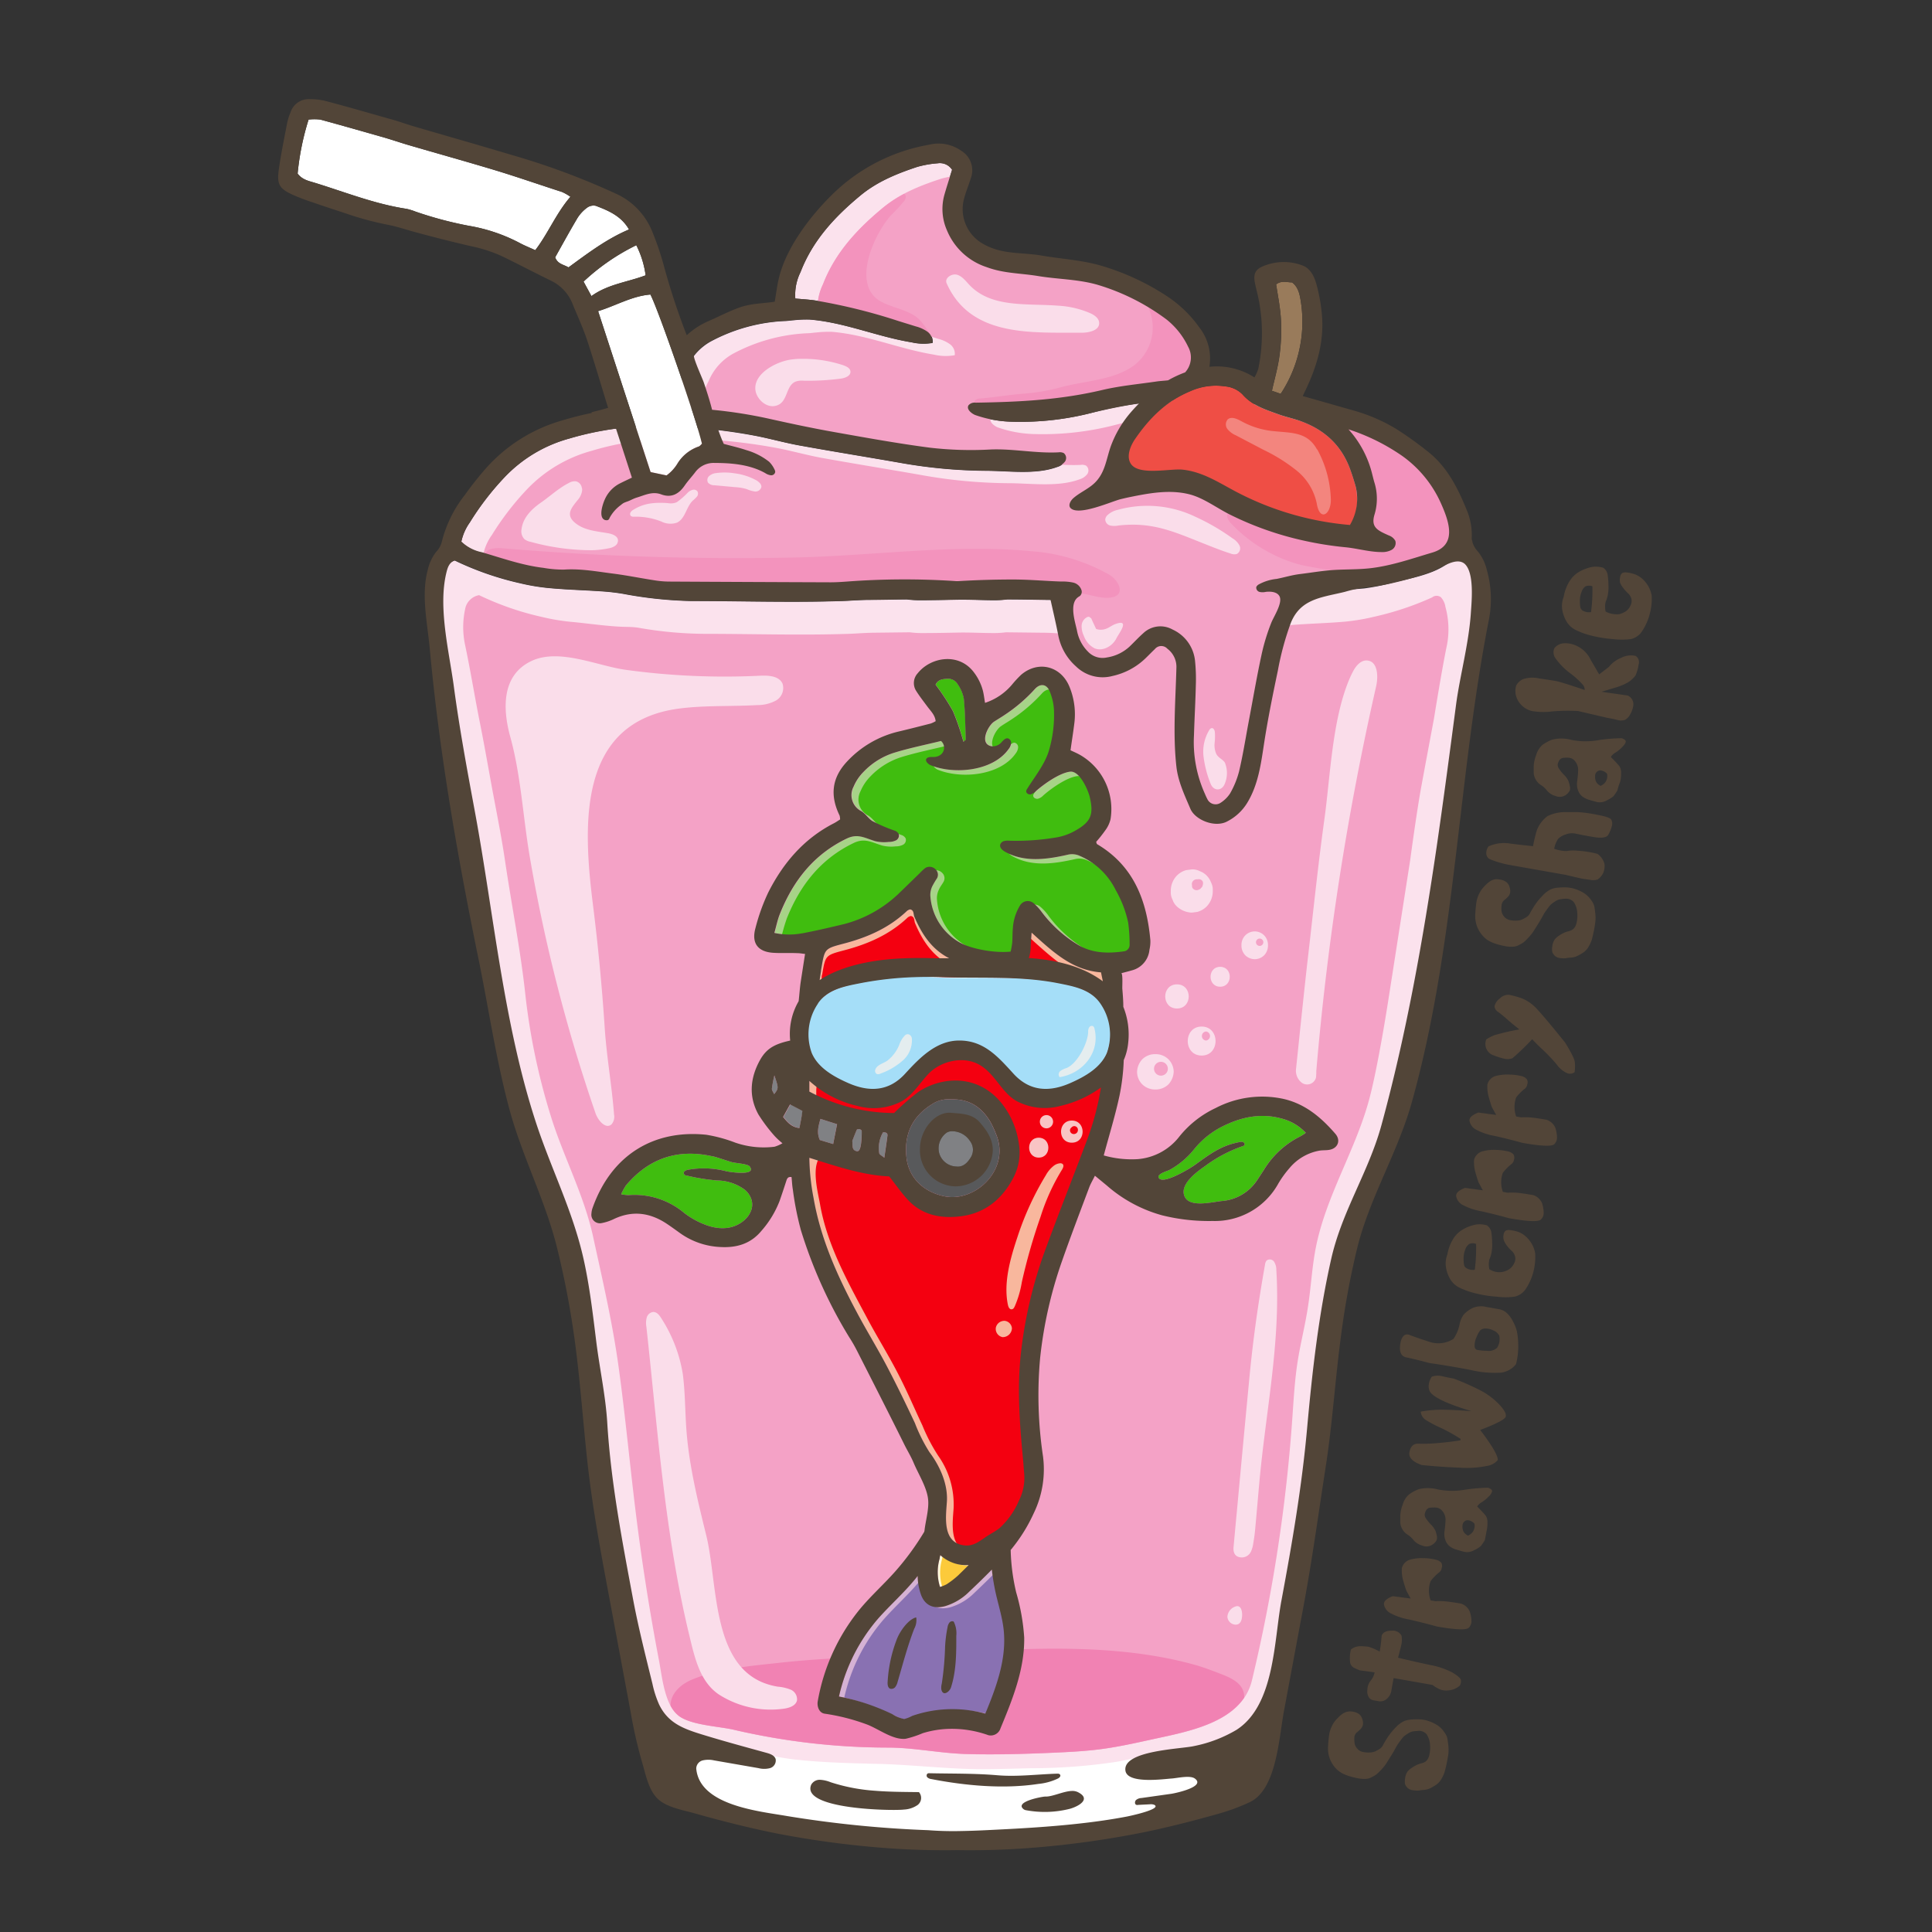 <svg id="bb14a685-4c4c-4d0f-8658-19debc9dc265" data-name="Layer 1" xmlns="http://www.w3.org/2000/svg" viewBox="0 0 400 400"><rect x="0" y="0" width="400" height="400" fill="#333333" stroke="none"/><defs><style>.ab94931b-29c2-4738-a954-254cd8f5bddc{fill:#524538;}.e490c25c-d947-4435-a685-61a8ceaae68f{fill:#fbe2ed;}.fa6002b8-2c30-494d-ac37-315d226f0718{fill:#997b5b;}.a96522ce-f89e-4657-9a71-d45e6d88c28a{fill:#f4a2c6;}.b77b040f-c67b-4cee-a728-2293839be4a7{fill:#fff;}.ac519c80-1e72-42ef-bb18-ce59f36b4269{fill:#ef4e45;}.bd9ef4ba-0c95-41cb-83fe-37780b9a96b2{fill:#f182b3;}.b0033d4d-0ae9-49ce-b202-ac506239250f{fill:#f393bd;}.ad5a16a7-a27b-4c81-8a01-3591e7bf0b64{fill:#f3857e;}.f446fc91-4f63-477c-b26c-c72dac679994{fill:#faddea;}.ba021279-9a7e-49d0-9070-223aa0b7f177{fill:#a7d388;}.bd11c86a-4ac3-4aae-919b-67627553a7d7{fill:#f8b79d;}.ba12cdd1-ea8b-454b-953c-dd49592c8158{fill:#fffbde;}.a409fc08-8d2e-4bc8-b813-25af95e6f9c3{fill:#d5b2d4;}.ffbdbb0f-005b-4a0f-b2ee-b4ce34dc2fea{fill:#40bd0f;}.a9fd314d-0c69-4b23-bec9-d7b653c193b5{fill:#f40010;}.abb81c66-6736-47eb-bc45-231641671f5a{fill:#fcca3b;}.fa09171d-5c3f-497b-9c69-ed6c18994895{fill:#8971b2;}.b4ec9f2a-0db3-420d-81a2-a04a567ae19a{fill:#58595b;}.b0585a91-23e5-4da3-b05d-d47e6892f6b8{fill:#808184;}.e03161cc-99ca-4f1c-8c9d-1a81da26ffbb{fill:#a5def8;}.afc284dd-344e-4b88-a8cd-0f3fedf127ca{fill:#e4edef;}.b68764b1-d395-4f6b-b2fb-ce71422c5a9e{fill:#f9c4c4;}</style></defs><title>strawberry_shake_signet</title><path class="ab94931b-29c2-4738-a954-254cd8f5bddc" d="M299.09,366.87a7.43,7.43,0,0,1-.81,1.69,3.58,3.58,0,0,1-1,1,10.32,10.32,0,0,1-1.2.69,3.63,3.63,0,0,1-1.25.33,7.42,7.42,0,0,0-1,.12,4.35,4.35,0,0,1-1.2-.05,2,2,0,0,1-1.21-.48,2.44,2.44,0,0,1-.5-.73,3,3,0,0,1,0-1.27,2.88,2.88,0,0,1,.49-1.38,4,4,0,0,1,.94-.82,8.64,8.64,0,0,1,1-.57,5.55,5.55,0,0,1,.89-.31,2.8,2.8,0,0,0,.77-.29,1.78,1.78,0,0,0,.58-.58,3,3,0,0,0,.38-1.07,6.13,6.13,0,0,0,.13-1.23,7.44,7.44,0,0,0-.07-1.08,4.33,4.33,0,0,0-.65-1.75,1.89,1.89,0,0,0-.66-.52,2,2,0,0,0-1-.22l-1.06.1a2.52,2.52,0,0,0-.91.31c-.27.16-.52.32-.76.49a2.79,2.79,0,0,0-.64.6c-.19.23-.42.54-.69.91a9.07,9.07,0,0,0-.73,1.17c-.21.41-.5.91-.87,1.51l-1,1.59a10,10,0,0,1-1,1.28c-.36.38-.65.68-.88.88a3.61,3.61,0,0,1-.68.49l-.75.39a2.78,2.78,0,0,1-1.1.23,6.29,6.29,0,0,1-1.52-.13,14.17,14.17,0,0,1-1.52-.36,8,8,0,0,1-1.28-.46,5.22,5.22,0,0,1-2.07-1.58,6.49,6.49,0,0,1-.94-1.66,6.12,6.12,0,0,1-.35-2.67,23.08,23.08,0,0,1,.24-2.42,6.19,6.19,0,0,1,.57-1.7,5.59,5.59,0,0,1,1.17-1.61,5.86,5.86,0,0,1,1.18-1,3.37,3.37,0,0,1,.85-.33,3.12,3.12,0,0,1,1.12,0,3.34,3.34,0,0,1,1.22.46,2,2,0,0,1,.72,1.05,2.54,2.54,0,0,1,.15,1.14,1.68,1.68,0,0,1-.33.76,5,5,0,0,1-.8.77,1.6,1.6,0,0,0-.63.95,4.76,4.76,0,0,0,0,1.15,2.12,2.12,0,0,0,.34,1.07,2.73,2.73,0,0,0,.66.69,2.31,2.31,0,0,0,.94.34,5.58,5.58,0,0,0,1.25.07,3,3,0,0,0,1.11-.23,9,9,0,0,0,.89-.49,2.12,2.12,0,0,0,.75-.86c.19-.37.49-.89.92-1.55a13.31,13.31,0,0,1,1.62-2,6.21,6.21,0,0,1,1.58-1.26,4.46,4.46,0,0,1,1.16-.37,13.75,13.75,0,0,1,1.79-.11,6.9,6.9,0,0,1,2.31.36,8.3,8.3,0,0,1,1.89.9,5.14,5.14,0,0,1,1.35,1.36,3.78,3.78,0,0,1,.65,1.24c.06.28.13.76.21,1.45a8.09,8.09,0,0,1,0,2A29.68,29.68,0,0,1,299.09,366.87Z"/><path class="ab94931b-29c2-4738-a954-254cd8f5bddc" d="M302.23,349a4,4,0,0,1-2.07.94,4.1,4.1,0,0,1-1.83-.09,7.22,7.22,0,0,1-1.75-1l-8.05-1.42c-.15.82-.3,1.65-.44,2.48a2.82,2.82,0,0,1-1,1.85,2,2,0,0,1-1.59.47l-1.2-.21a1.56,1.56,0,0,1-.84-.52,2.3,2.3,0,0,1-.36-1.61,3.15,3.15,0,0,1,.69-1.94,3.66,3.66,0,0,0,.81-1.71l-3.09-.42c-.37-.15-.77-.33-1.18-.52a1.53,1.53,0,0,1-.81-1.17,7.11,7.11,0,0,1,.18-2.63,3.13,3.13,0,0,1,2-.67,13.82,13.82,0,0,1,1.65.12,11.11,11.11,0,0,1,2.3,1c.18-1,.31-2.1.41-3.33.27-.64.92-1,2-1a2.09,2.09,0,0,1,2.1,1,4.58,4.58,0,0,1-.05,2c-.16.67-.38,1.53-.66,2.59q3.24.78,6.5,1.48a16.41,16.41,0,0,1,4.8,1.61c1,.61,1.59,1.11,1.7,1.48A1.75,1.75,0,0,1,302.23,349Z"/><path class="ab94931b-29c2-4738-a954-254cd8f5bddc" d="M304.05,337.05c-.6.47-2.79.36-6.56-.3-1.86-.52-3.78-1-5.74-1.45a12.54,12.54,0,0,1-4-1.38,2.56,2.56,0,0,1-1.21-1.7c-.1-.66.5-1.24,1.82-1.75l3.7.49-.88-1.61c-.26-.71-.49-1.46-.7-2.23a7.69,7.69,0,0,1-.24-2.47,2.46,2.46,0,0,1,1.66-1.73,9,9,0,0,1,2.75-.32,11,11,0,0,1,2.49.29,2.22,2.22,0,0,1,1.24.63,1.26,1.26,0,0,1,.11,1.12,1.36,1.36,0,0,1-.58.95,9.67,9.67,0,0,0-1.71,1.75,5.79,5.79,0,0,0,0,4l1,.17a14.11,14.11,0,0,1,2.6.09c.86.11,1.77.25,2.7.41a3,3,0,0,1,1.81,1.67,6.69,6.69,0,0,1,.34,1.9A1.91,1.91,0,0,1,304.05,337.05Z"/><path class="ab94931b-29c2-4738-a954-254cd8f5bddc" d="M307.42,318.86a10.76,10.76,0,0,1-.82,1.22,5.58,5.58,0,0,1-1.39.87,2.86,2.86,0,0,1-2.08.33q-.94-.25-1.68-.48a3.76,3.76,0,0,1-1.31-.66,2.8,2.8,0,0,1-.89-1.28,3.84,3.84,0,0,1-.17-1.9c.1-.7.16-1.38.19-2a2.78,2.78,0,0,0-1-2.47,1.84,1.84,0,0,0-.81-.35,5.11,5.11,0,0,0-1.14,0,1.13,1.13,0,0,0-1,.48,2.47,2.47,0,0,0-.34.81,1.29,1.29,0,0,0,.17.82,7.67,7.67,0,0,0,1.06,1.34,4.38,4.38,0,0,1,1,1.39,8.48,8.48,0,0,1,.27,1,1.74,1.74,0,0,1-.05.92,2.73,2.73,0,0,1-.93.95,2.21,2.21,0,0,1-2.05.14,3.55,3.55,0,0,1-1.78-1.11,4.68,4.68,0,0,0-1.22-1.13,3.13,3.13,0,0,1-1.11-1.15,3,3,0,0,1-.43-1.41c0-.48,0-1,0-1.47a7.64,7.64,0,0,1,.51-2.23,4.29,4.29,0,0,1,1.32-2.09,8.25,8.25,0,0,1,2-1.08,8,8,0,0,1,3.95.05,15.1,15.1,0,0,0,5.27.11,35.7,35.7,0,0,1,5.14-.46c.55.2.83.44.83.71a2.23,2.23,0,0,1-.75,1.15,7.31,7.31,0,0,1-1.4,1.14,2.72,2.72,0,0,0-.95.88c1,1,1.61,1.69,1.8,1.94a2.46,2.46,0,0,1,.33,1.32,7.09,7.09,0,0,1-.2,1.92Q307.6,318,307.42,318.86Zm-2.15-3.39a1.71,1.71,0,0,0-.54-.45,2,2,0,0,0-.72-.26,1,1,0,0,0-.79.22,1.2,1.2,0,0,0-.43,1,2.18,2.18,0,0,0,.23,1.15,2.07,2.07,0,0,0,.91.8,2.36,2.36,0,0,0,1-.78A2.23,2.23,0,0,0,305.27,315.47Z"/><path class="ab94931b-29c2-4738-a954-254cd8f5bddc" d="M310.1,302.29a3.64,3.64,0,0,1-2.27,1.22,20.86,20.86,0,0,1-5.72.35q-3.87-.14-7.74-.54-2.91-1-2.55-2.73c.24-1.17.86-1.73,1.84-1.69a31.13,31.13,0,0,0,3.9-.12c1.62-.13,3.22-.32,4.8-.58l.05-.28a33.8,33.8,0,0,0-4.08-2.28,25,25,0,0,1-3.11-1.64,2.2,2.2,0,0,1-1.07-1.74,26.57,26.57,0,0,1,4-.4c1.32,0,3.49.07,6.51.31q-7.59-2.28-8.64-4.1a2.48,2.48,0,0,1-.2-1.44,3.8,3.8,0,0,1,.61-1.6,3.69,3.69,0,0,1,2.19-.09c.79.18,1.57.34,2.36.48a54.11,54.11,0,0,1,5.2,2.28,15,15,0,0,1,4.19,3.05q1.69,1.78,1.35,2.61t-5.26,2.7C308.93,299.31,310.15,301.39,310.1,302.29Z"/><path class="ab94931b-29c2-4738-a954-254cd8f5bddc" d="M313.87,282.44a4.72,4.72,0,0,1-3.17,1.76,21.83,21.83,0,0,1-6.27-.57q-4.31-.83-8.5-1.43c-2.06-.56-3.65-.94-4.75-1.16s-1.53-1.16-1.26-2.84,1.05-2.16,1.93-1.81,2.22.81,4,1.39a5.84,5.84,0,0,0,5.08-.58,8.06,8.06,0,0,0,1.22-2.83,5.4,5.4,0,0,1,.87-2.17,6.17,6.17,0,0,1,1.65-1.28,4.35,4.35,0,0,1,3-.34l2.71.48a3.21,3.21,0,0,1,1.55.75,6,6,0,0,1,1.28,1.71,9.36,9.36,0,0,1,.82,2,14.12,14.12,0,0,1,.3,2.87A14.36,14.36,0,0,1,313.87,282.44Zm-3.47-5.91a2.29,2.29,0,0,0-1.21-1.07,3.41,3.41,0,0,0-1.68-.4,1.63,1.63,0,0,0-1,.33,4.8,4.8,0,0,0-.79,1.41,4.18,4.18,0,0,0-.42,1.85c0,.46.2.74.48.82a11.37,11.37,0,0,0,2.07.2A2.53,2.53,0,0,0,310,279,3.43,3.43,0,0,0,310.4,276.53Z"/><path class="ab94931b-29c2-4738-a954-254cd8f5bddc" d="M317.51,263.16a11.6,11.6,0,0,1-1.73,3.87,3.84,3.84,0,0,1-2.17,1.43,14.55,14.55,0,0,1-3.79,0,24.73,24.73,0,0,1-4.54-.74,16.17,16.17,0,0,1-3.17-1.15,4.59,4.59,0,0,1-1.88-1.77,7,7,0,0,1-.86-2.44,5.15,5.15,0,0,1,.3-2.66,8.9,8.9,0,0,1,1.16-3.14,5.73,5.73,0,0,1,2.23-2.12,8.47,8.47,0,0,1,2.46-.9,5.28,5.28,0,0,1,2.34.16,2.24,2.24,0,0,1,.88,1.29,14,14,0,0,1,.19,2.22,9.18,9.18,0,0,1-.16,2.32,7,7,0,0,1-.42,1.24,4.75,4.75,0,0,0,0,2,3.71,3.71,0,0,0,4.22-.07,2.91,2.91,0,0,0,.94-1.21,1.87,1.87,0,0,0,.13-1.48,2.24,2.24,0,0,0-.63-1,6.62,6.62,0,0,1-.93-1,4.34,4.34,0,0,1-.72-1.2,2.23,2.23,0,0,1-.06-1.16,1.3,1.3,0,0,1,.43-.85,1.57,1.57,0,0,1,1-.11,7.81,7.81,0,0,1,1.53.33,4.73,4.73,0,0,1,1.6.95,5.94,5.94,0,0,1,1.31,1.62,5.58,5.58,0,0,1,.67,1.92A12,12,0,0,1,317.51,263.16Zm-11.9-5.61a1.83,1.83,0,0,0-1.42,0,2.28,2.28,0,0,0-.83,1.17,4.94,4.94,0,0,0-.34,1.86,7,7,0,0,0,.12,1.4c.07.29.32.53.76.73a2.49,2.49,0,0,0,1.44.18A35.87,35.87,0,0,0,305.61,257.55Z"/><path class="ab94931b-29c2-4738-a954-254cd8f5bddc" d="M319,252.52q-.9.71-6.56-.3-2.79-.78-5.74-1.44a13.07,13.07,0,0,1-4-1.38,2.6,2.6,0,0,1-1.21-1.71c-.1-.66.5-1.24,1.82-1.75l3.7.5-.88-1.61c-.26-.72-.49-1.47-.7-2.24a7.67,7.67,0,0,1-.24-2.47,2.47,2.47,0,0,1,1.66-1.73,9,9,0,0,1,2.75-.32,11.84,11.84,0,0,1,2.5.29,2.22,2.22,0,0,1,1.23.63,1.3,1.3,0,0,1,.12,1.13,1.38,1.38,0,0,1-.59.94,10.89,10.89,0,0,0-1.71,1.75,5.79,5.79,0,0,0,0,3.95l1,.18a13.28,13.28,0,0,1,2.6.08c.87.11,1.77.25,2.71.42a3,3,0,0,1,1.8,1.66,6.7,6.7,0,0,1,.34,1.91A1.9,1.9,0,0,1,319,252.52Z"/><path class="ab94931b-29c2-4738-a954-254cd8f5bddc" d="M321.76,236.93q-.9.69-6.56-.31c-1.86-.52-3.78-1-5.74-1.44a12.54,12.54,0,0,1-4-1.38,2.6,2.6,0,0,1-1.21-1.7c-.11-.66.5-1.25,1.82-1.76l3.7.5-.89-1.61c-.25-.72-.48-1.46-.69-2.24a7.63,7.63,0,0,1-.24-2.46,2.45,2.45,0,0,1,1.66-1.74,9,9,0,0,1,2.75-.31,11.12,11.12,0,0,1,2.49.28,2.28,2.28,0,0,1,1.24.64,1.25,1.25,0,0,1,.11,1.12,1.39,1.39,0,0,1-.58.95,9.46,9.46,0,0,0-1.71,1.74,5.79,5.79,0,0,0,0,3.95l1,.18a15,15,0,0,1,2.6.08q1.29.17,2.7.42a3,3,0,0,1,1.81,1.67,7,7,0,0,1,.34,1.9A1.92,1.92,0,0,1,321.76,236.93Z"/><path class="ab94931b-29c2-4738-a954-254cd8f5bddc" d="M326,222a1.71,1.71,0,0,1-1.38.25,5.16,5.16,0,0,1-2.33-1.88,36.59,36.59,0,0,0-2.75-2.91c-.85-.79-1.62-1.56-2.32-2.3a50,50,0,0,1-4.09,3.94,2.92,2.92,0,0,1-1.57.12,12.6,12.6,0,0,1-2.16-.67,2.49,2.49,0,0,1-1.68-3.36,9.77,9.77,0,0,1,1.67-.86,46.67,46.67,0,0,1,5.18-1.2q-1.62-1.28-2.61-2.16c-.67-.59-1.26-1.08-1.78-1.46a1.45,1.45,0,0,1-.75-1.2,2.74,2.74,0,0,1,1.09-1.58,2.4,2.4,0,0,1,2-.75,18.6,18.6,0,0,1,2.57.72,8.49,8.49,0,0,1,3.24,2.34q1.67,1.78,5.73,6.84c1.3,2.12,2,3.5,2,4.16A8.08,8.08,0,0,1,326,222Z"/><path class="ab94931b-29c2-4738-a954-254cd8f5bddc" d="M329.57,194.54a7.54,7.54,0,0,1-.81,1.7,3.73,3.73,0,0,1-1,1,9,9,0,0,1-1.2.68,3.44,3.44,0,0,1-1.25.34,7.74,7.74,0,0,0-1,.11,4.24,4.24,0,0,1-1.2,0,2,2,0,0,1-1.21-.49,2.29,2.29,0,0,1-.5-.72,3,3,0,0,1,0-1.28,3,3,0,0,1,.49-1.38,4.23,4.23,0,0,1,.94-.82,7.28,7.28,0,0,1,1-.56,4.72,4.72,0,0,1,.89-.31,2.81,2.81,0,0,0,.77-.3,1.69,1.69,0,0,0,.58-.58,2.91,2.91,0,0,0,.38-1.06,6.23,6.23,0,0,0,.13-1.24,7.21,7.21,0,0,0-.07-1.07,4,4,0,0,0-.26-1,4.23,4.23,0,0,0-.39-.75,1.78,1.78,0,0,0-.66-.52,1.89,1.89,0,0,0-1-.22c-.37,0-.72.05-1.06.1a2.33,2.33,0,0,0-.91.3c-.27.16-.52.33-.76.49a3.3,3.3,0,0,0-.64.6c-.19.24-.42.54-.69.92a7.88,7.88,0,0,0-.73,1.17q-.32.6-.87,1.5l-1,1.6a9.88,9.88,0,0,1-1,1.27c-.36.39-.65.68-.88.89a3.54,3.54,0,0,1-.68.48q-.35.19-.75.39a2.62,2.62,0,0,1-1.1.23,6.8,6.8,0,0,1-1.52-.12c-.55-.11-1.05-.23-1.52-.36a10.5,10.5,0,0,1-1.28-.46,5.64,5.64,0,0,1-1.07-.62,5.3,5.3,0,0,1-1-1,6.24,6.24,0,0,1-.94-1.65,6.12,6.12,0,0,1-.35-2.67,23.34,23.34,0,0,1,.24-2.43,6.42,6.42,0,0,1,.57-1.7,5.73,5.73,0,0,1,1.17-1.61,6.67,6.67,0,0,1,1.18-1,3.37,3.37,0,0,1,.85-.33,3.17,3.17,0,0,1,1.12.05,3,3,0,0,1,1.22.46,1.88,1.88,0,0,1,.72,1.05,2.51,2.51,0,0,1,.15,1.14,1.73,1.73,0,0,1-.33.76,5,5,0,0,1-.8.76,1.62,1.62,0,0,0-.63,1,4.65,4.65,0,0,0-.05,1.14,2.12,2.12,0,0,0,.34,1.07,2.43,2.43,0,0,0,.66.69,2.31,2.31,0,0,0,.94.35,5.58,5.58,0,0,0,1.25.07,3.16,3.16,0,0,0,1.11-.24,7.34,7.34,0,0,0,.89-.49,2.09,2.09,0,0,0,.75-.85c.19-.37.49-.89.92-1.55a12.82,12.82,0,0,1,1.62-2,6.08,6.08,0,0,1,1.58-1.27,4.42,4.42,0,0,1,1.16-.36,13.36,13.36,0,0,1,1.79-.12,6.9,6.9,0,0,1,2.31.36,7.91,7.91,0,0,1,1.89.91,5.1,5.1,0,0,1,1.35,1.35,3.87,3.87,0,0,1,.65,1.24c.06.28.13.77.21,1.46a8.08,8.08,0,0,1,0,2A29.25,29.25,0,0,1,329.57,194.54Z"/><path class="ab94931b-29c2-4738-a954-254cd8f5bddc" d="M331.94,180.72a3.42,3.42,0,0,1-1.2,1.38,3.13,3.13,0,0,1-1.56.06l-1.61-.24c-.35-.07-1.5-.33-3.46-.8l-11.62-2.05a19.76,19.76,0,0,1-4.12-1.23,1.34,1.34,0,0,1-.65-1.19,2.21,2.21,0,0,1,.46-1.41,7.77,7.77,0,0,1,4.49-.59c1.71.22,3.28.4,4.73.54a28.22,28.22,0,0,1,.77-3.24,6.43,6.43,0,0,1,2.26-3,8.22,8.22,0,0,1,3.49-.81h2.77a26.88,26.88,0,0,1,3.77.51c1.89.33,2.93.68,3.14,1.05a1.83,1.83,0,0,1,.11,1.35,7.11,7.11,0,0,1-.72,1.76c-.34.63-1.42.78-3.24.46s-3-.55-3.6-.69a3.57,3.57,0,0,0-2,.19,3.83,3.83,0,0,0-1.56.91,5.3,5.3,0,0,0-.81,2.05,7.67,7.67,0,0,0,2.6.47,7.42,7.42,0,0,1,2.2-.07,20.55,20.55,0,0,1,4.17.66,3.72,3.72,0,0,1,1.45,2.12A3.89,3.89,0,0,1,331.94,180.72Z"/><path class="ab94931b-29c2-4738-a954-254cd8f5bddc" d="M334.88,163.62a11.83,11.83,0,0,1-.82,1.22,6.55,6.55,0,0,1-1.39.87,2.86,2.86,0,0,1-2.08.33q-.94-.25-1.68-.48a4.14,4.14,0,0,1-1.31-.66,2.8,2.8,0,0,1-.89-1.28,3.84,3.84,0,0,1-.17-1.9c.1-.7.16-1.38.19-2a3,3,0,0,0-.29-1.6,2.83,2.83,0,0,0-.68-.87,1.84,1.84,0,0,0-.81-.35,4.51,4.51,0,0,0-1.14,0,1.18,1.18,0,0,0-.95.48,2.47,2.47,0,0,0-.34.81,1.27,1.27,0,0,0,.17.82,7.28,7.28,0,0,0,1.06,1.35,4.38,4.38,0,0,1,1,1.39,6.93,6.93,0,0,1,.26,1,1.62,1.62,0,0,1,0,.91,2.57,2.57,0,0,1-.93,1,2.21,2.21,0,0,1-2,.15,3.55,3.55,0,0,1-1.78-1.11,4.45,4.45,0,0,0-1.23-1.14,3.24,3.24,0,0,1-1.1-1.14,3,3,0,0,1-.43-1.41c0-.48,0-1,0-1.47a7.57,7.57,0,0,1,.51-2.23,4.3,4.3,0,0,1,1.31-2.09,8.18,8.18,0,0,1,2-1.08,7.88,7.88,0,0,1,4,.05,15.09,15.09,0,0,0,5.27.1,34.2,34.2,0,0,1,5.14-.45c.55.2.83.43.82.7s-.25.65-.74,1.15a7.31,7.31,0,0,1-1.4,1.14,2.83,2.83,0,0,0-.95.89c1,1,1.61,1.69,1.8,1.94a2.45,2.45,0,0,1,.33,1.31,7.16,7.16,0,0,1-.2,1.93Q335.06,162.76,334.88,163.62Zm-2.15-3.39a1.88,1.88,0,0,0-.54-.46,2.47,2.47,0,0,0-.72-.26,1,1,0,0,0-.79.23,1.18,1.18,0,0,0-.43,1,2.21,2.21,0,0,0,.23,1.16,2.07,2.07,0,0,0,.91.8,2.36,2.36,0,0,0,1-.78A2.24,2.24,0,0,0,332.73,160.23Z"/><path class="ab94931b-29c2-4738-a954-254cd8f5bddc" d="M337.55,147.83a2.75,2.75,0,0,1-1.13,1.22,2.67,2.67,0,0,1-1.59,0c-.7-.17-1.41-.32-2.11-.44l-6-1.4a37.61,37.61,0,0,0-5.42.09,14,14,0,0,1-4.07-.08,4.39,4.39,0,0,1-2.28-1.29,4.3,4.3,0,0,1-1.11-2,4,4,0,0,1,.07-2,3.1,3.1,0,0,1,1.42-1.32,6.11,6.11,0,0,1,3.29-.15c1.55.22,2.7.4,3.46.53s2.76.76,6,1.86a1.47,1.47,0,0,0-.39-1.1,16.89,16.89,0,0,0-2.64-2.39,13.64,13.64,0,0,1-2.95-3,2.08,2.08,0,0,1-.27-2.18,2.73,2.73,0,0,1,2-1,5.57,5.57,0,0,1,2.91.69,6,6,0,0,1,2.6,2.75l1.75,3,2-1.53a6.21,6.21,0,0,1,2.55-1.89,4.34,4.34,0,0,1,3-.4,1.54,1.54,0,0,1,.62,1.77,8.48,8.48,0,0,1-.63,2.25,5.31,5.31,0,0,1-1.72,1.54,11.9,11.9,0,0,1-2,.86l-3.34,1L337,144a2,2,0,0,1,1.17,2A5,5,0,0,1,337.55,147.83Z"/><path class="ab94931b-29c2-4738-a954-254cd8f5bddc" d="M341.59,127a11.69,11.69,0,0,1-1.74,3.87,3.75,3.75,0,0,1-2.16,1.44,15,15,0,0,1-3.79,0,25.46,25.46,0,0,1-4.54-.74,15.88,15.88,0,0,1-3.17-1.16,4.59,4.59,0,0,1-1.88-1.77,7.06,7.06,0,0,1-.87-2.44,5.23,5.23,0,0,1,.31-2.65,8.83,8.83,0,0,1,1.16-3.14,5.69,5.69,0,0,1,2.23-2.13,9,9,0,0,1,2.46-.9,5.44,5.44,0,0,1,2.34.17,2.22,2.22,0,0,1,.88,1.28,15.47,15.47,0,0,1,.19,2.23,8.7,8.7,0,0,1-.17,2.32,7.13,7.13,0,0,1-.41,1.24,4.42,4.42,0,0,0,0,2,5,5,0,0,0,2.8.54,4.61,4.61,0,0,0,1.41-.62,2.8,2.8,0,0,0,.95-1.21,1.91,1.91,0,0,0,.13-1.48,2.27,2.27,0,0,0-.64-1,7.42,7.42,0,0,1-.92-1,4.65,4.65,0,0,1-.73-1.19,2.24,2.24,0,0,1,0-1.16,1.32,1.32,0,0,1,.42-.85,1.65,1.65,0,0,1,1-.12,7.15,7.15,0,0,1,1.54.34,4.69,4.69,0,0,1,1.6.94,6.26,6.26,0,0,1,1.31,1.62,6,6,0,0,1,.67,1.92A12,12,0,0,1,341.59,127Zm-11.9-5.61a1.93,1.93,0,0,0-1.42,0,2.25,2.25,0,0,0-.83,1.18,4.76,4.76,0,0,0-.34,1.86,6.38,6.38,0,0,0,.11,1.39,1.22,1.22,0,0,0,.77.74,2.47,2.47,0,0,0,1.43.17A35,35,0,0,0,329.69,121.42Z"/><path class="e490c25c-d947-4435-a685-61a8ceaae68f" d="M306.41,126.94a71,71,0,0,1-2.66,15.91,66.38,66.38,0,0,0-2,7.45c-.86,5.33.22,10.81-.55,16.15-.51,3.48-1.79,6.8-2.5,10.24a76.67,76.67,0,0,0-1.09,10c-.57,7.52-1.67,15-2.77,22.44-.59,4-1.18,8-2,12-3.12,15-10.84,27.73-15.76,42a61.91,61.91,0,0,0-2.49,8.62,73.38,73.38,0,0,0-.9,8.88,523.06,523.06,0,0,1-7.34,57.25q-1.58,8.92-3.32,17.81a22.29,22.29,0,0,1-1.28,4.67c-1.57,3.58-5,6.38-5.52,10.26,0,.23-13.95,3.49-15.35,3.82-12.06,2.87-24.42,3.93-36.75,4.56q-3,.15-6,.19t-6-.19c-12.3-.63-24.71-1.7-36.75-4.56-4.8-1.14-10.15-2.21-14.65-4.25-3.54-1.61-4.55-5.25-5.43-8.92l-2.19-9.17c-3.08-12.88-6.16-25.75-8.69-38.74a99.09,99.09,0,0,1-2.31-18.68c0-3.26.27-6.53.24-9.8a103.28,103.28,0,0,0-1.18-12.76c-.65-4.8-1.31-9.66-3-14.21-1.06-2.82-2.5-5.49-3.76-8.23a70.12,70.12,0,0,1-4.72-15c-1.08-5.07-2.83-10.12-4-15.22-1.73-7.46-3.07-15-4.41-22.55q-2.62-14.82-5.26-29.63c-.42-2.39-.84-4.77-1.27-7.16-1.69-9.56-3.39-19.13-4.75-28.74-.62-4.33-1.44-13.44,4.13-15.33a63,63,0,0,0,13.62,4.73,42.72,42.72,0,0,0,6.15,1c3.5.32,7,.41,10.52.65a43.77,43.77,0,0,1,4.57.52,85.25,85.25,0,0,0,14.07,1.49c10.44,0,20.87.35,31.31,0,1.75-.06,3.51-.21,5.26-.23,2.69,0,5.38-.08,8.07-.1a22,22,0,0,0,2.57.17c2.62,0,5.23-.06,7.85-.11s5.24.11,7.86.11a22.33,22.33,0,0,0,2.57-.17c2.69,0,5.38.06,8.06.1,1.76,0,3.51.17,5.27.23,10.43.35,20.87,0,31.3,0A85.25,85.25,0,0,0,267.32,123a44.26,44.26,0,0,1,4.58-.52c3.5-.24,7-.33,10.52-.65a43.57,43.57,0,0,0,6.15-1.26c3.23-.75,7.12-1.49,10-3.15,2-1.16,3.82-2.89,6.16-.32,1.59,1.75,1.77,4.32,1.76,6.68C306.5,124.85,306.47,125.9,306.41,126.94Z"/><path class="e490c25c-d947-4435-a685-61a8ceaae68f" d="M97.26,108.18a57.31,57.31,0,0,1,7.22-9.39,29,29,0,0,1,13.4-8,59.28,59.28,0,0,1,17.52-2.53A114.15,114.15,0,0,1,157,90.35c2.89.59,5.75,1.39,8.66,1.91,6.8,1.23,13.62,2.33,20.43,3.52a105.58,105.58,0,0,0,18,1.7c4.72,0,10.29.86,14.77-.78a3.24,3.24,0,0,0,1.65-1.08,1.29,1.29,0,0,0-.25-1.78,1.88,1.88,0,0,0-1.08-.15c-4.68.24-9.34-.77-14-.59a73.85,73.85,0,0,1-12.6-.37c-6.74-.88-13.44-2.1-20.13-3.29-4.53-.81-9-1.77-13.53-2.78A115,115,0,0,0,142,84.39a6.56,6.56,0,0,1-1.16-.29,12.31,12.31,0,0,1,1.29-7.75,11.52,11.52,0,0,1,4.92-5.59,35.86,35.86,0,0,1,15.38-4.29c.65,0,1.3-.13,2-.17a23.47,23.47,0,0,1,3.24-.13c7.32.61,13.89,3.53,21.11,4.72a10.86,10.86,0,0,0,4.32.12,2.45,2.45,0,0,0-1-2.29,7.32,7.32,0,0,0-2.37-1.09L186,66.46a117.7,117.7,0,0,0-16.74-4.17c-1.49-.26-3-.33-4.6-.48a10.64,10.64,0,0,1,1.09-5.5c2.53-6.57,7.15-11.51,12.46-15.89,3.45-2.84,7.53-4.49,11.7-5.87a21.21,21.21,0,0,1,4.21-.74,3,3,0,0,1,3,1.34c-.56,1.82-1.11,3.48-1.59,5.17a10.92,10.92,0,0,0,.54,7.4,13.34,13.34,0,0,0,8.19,7.58A37.84,37.84,0,0,0,219.78,58a22.54,22.54,0,0,1,7.48,1,45.49,45.49,0,0,1,14.32,7.19A15.92,15.92,0,0,1,246,71.81a4.64,4.64,0,0,1-3.08,6.74,35.56,35.56,0,0,1-3.59.45c-3.69.54-7.43.88-11.05,1.73-8.91,2.1-17.22,2.49-26.29,2.64a1.66,1.66,0,0,0-1.47.54c-.47.77.5,1.62,1.34,2a24.48,24.48,0,0,0,7.69,1.4,59.44,59.44,0,0,0,16.73-1.9,77.12,77.12,0,0,1,17.87-2.53c.88,0,1.75-.16,2.63-.19a24.35,24.35,0,0,1,3,0c2.3.18,4.59.5,6.89.64a50.35,50.35,0,0,1,13.44,2.95c1.56.53,3.13,1,4.72,1.41a43.85,43.85,0,0,1,15.58,6.76,24.09,24.09,0,0,1,7.94,9.69c1.86,4.12,3.34,8.78-1.74,10.29-4.2,1.24-8.35,2.71-12.73,3.23a23.53,23.53,0,0,1-4.25.36c-3.55-.24-7,.44-10.48.87-2.83.36-5.63,1-8.45,1.38a19.54,19.54,0,0,1-2.95.23l-33,.15c-1.21,0-2.42-.06-3.62-.15a169,169,0,0,0-22.72-.09H198a159.54,159.54,0,0,0-22.72.09c-1.2.09-2.41.16-3.62.15q-16.49-.06-33-.15a19.44,19.44,0,0,1-2.95-.23c-2.82-.43-5.62-1-8.45-1.38-3.48-.43-6.93-1.11-10.48-.87a23.45,23.45,0,0,1-4.25-.36c-4.39-.52-8.54-2-12.74-3.23a8.49,8.49,0,0,1-4.28-2.23A10.62,10.62,0,0,1,97.26,108.18Z"/><path class="fa6002b8-2c30-494d-ac37-315d226f0718" d="M264.94,73.43a39.26,39.26,0,0,0,.27-7.19c-.13-2.48-.63-4.94-1-7.36,1.12-.86,2.22-.42,3.3-.41,1.33,1,1.6,2.57,1.83,4.07a27.1,27.1,0,0,1-4.19,19c-.63-.23-1.2-.42-1.81-.63C263.94,78.29,264.63,75.89,264.94,73.43Z"/><path class="a96522ce-f89e-4657-9a71-d45e6d88c28a" d="M298.32,123.65a3.79,3.79,0,0,1,.94,2,17.53,17.53,0,0,1,.34,7.79c-1.08,5.12-2.71,15.33-2.71,15.33s-1.7,9.05-2.53,13.58c-1,5.25-2.4,15.76-2.4,15.76l-4.48,28.68s-2.16,14.08-4.05,21c-2.85,10.45-8.9,19.85-11,30.5-.82,4.14-1,8.37-1.67,12.53-.58,3.74-1.53,7.41-2.11,11.15s-.79,7.41-1.05,11.13a331.31,331.31,0,0,1-8.4,54.81c-2.14,8.79-13.28,10.59-20.91,12.27-3.38.74-6.77,1.49-10.2,1.95s-7,.63-10.45.78c-5.88.25-11.76.42-17.64.25-5.39-.15-10.83-1.33-16.16-1.33a141.33,141.33,0,0,1-32-3.71c-3.06-.7-8.41-.91-11.08-2.69-3.13-2.08-3.67-8.22-4.31-11.58q-2.9-15.16-4.8-30.5c-1.25-10.05-2.17-20.13-3.55-30.16-1.27-9.31-3.34-18.1-5.31-27.17-1.88-8.62-6.21-16.71-8.74-24.91a134.25,134.25,0,0,1-5.23-24.72c-1-9.48-2.88-18.83-4.27-28.25-.78-5.28-1.86-10.51-2.82-15.76-.83-4.53-1.62-9.07-2.54-13.58-1-5.12-1.83-10.21-2.91-15.33a17.65,17.65,0,0,1,.12-7.79,3.58,3.58,0,0,1,2.79-2.46,60.14,60.14,0,0,0,13,4.51,43.36,43.36,0,0,0,5.87,1c3.33.3,6.69.81,10,1,1.46.1,2.92,0,4.36.28a81.57,81.57,0,0,0,13.42,1.22c9.95,0,19.9.33,29.85,0,1.68-.06,3.35-.2,5-.23l7.69-.09a18.44,18.44,0,0,0,2.45.16c2.5,0,5-.05,7.5-.1s5,.1,7.49.1a18.44,18.44,0,0,0,2.45-.16L216,131c1.67,0,3.34.17,5,.23,9.95.33,19.9,0,29.85,0a81.83,81.83,0,0,0,13.42-1.43c1.44-.24,2.9-.39,4.36-.49,3.34-.23,6.7-.32,10-.62a43.36,43.36,0,0,0,5.87-1,61.66,61.66,0,0,0,12-4A1.47,1.47,0,0,1,298.32,123.65Z"/><path class="b77b040f-c67b-4cee-a728-2293839be4a7" d="M252.52,362.36a5.81,5.81,0,0,1,3.28,1.78c6.31,6.95-11.34,9.88-14.88,10.72-12.06,2.87-24.42,3.72-36.75,4.35q-3,.15-6,.19t-6-.19c-12.3-.63-24.71-1.49-36.75-4.35-4.66-1.1-10.95-2.41-15.07-4.93a4.91,4.91,0,0,1,.06-8.58c2.62-1.47,5.87-1,8.81-.32,5.24,1.15,10.29,2.72,15.64,3.29,5.57.6,11.17.73,16.77.87,7.27.17,14.49,1.09,21.77,1.1,1.91,0,3.83-.05,5.74-.09l4.39-.11a117.69,117.69,0,0,0,17.6-1.32c4.6-.81,9.16-2.18,13.86-2.27C247.36,362.46,250.13,361.89,252.52,362.36Z"/><path class="a96522ce-f89e-4657-9a71-d45e6d88c28a" d="M101.86,110.73a58.17,58.17,0,0,1,7.22-9.39,29,29,0,0,1,13.4-8A59.6,59.6,0,0,1,140,90.8a115,115,0,0,1,21.59,2.1c2.89.6,5.75,1.39,8.66,1.92,6.8,1.22,13.62,2.32,20.43,3.52a105.58,105.58,0,0,0,18,1.7c4.72,0,10.29.86,14.77-.78a3.19,3.19,0,0,0,1.65-1.09,1.28,1.28,0,0,0-.25-1.77,1.88,1.88,0,0,0-1.08-.15c-4.68.23-9.34-.77-14-.6a73,73,0,0,1-12.61-.37c-6.73-.87-13.43-2.09-20.12-3.29-4.53-.81-9-1.77-13.53-2.78a117.71,117.71,0,0,0-16.93-2.27,6.56,6.56,0,0,1-1.16-.29,12.28,12.28,0,0,1,1.29-7.74,11.55,11.55,0,0,1,4.92-5.6A36,36,0,0,1,167.05,69c.65,0,1.3-.12,1.95-.16a23.49,23.49,0,0,1,3.24-.14c7.32.62,13.89,3.54,21.11,4.72a10.68,10.68,0,0,0,4.32.12,2.44,2.44,0,0,0-1-2.28,6.93,6.93,0,0,0-2.37-1.09L190.64,69a120.47,120.47,0,0,0-16.74-4.17c-1.49-.26-3-.32-4.6-.48a10.68,10.68,0,0,1,1.09-5.5c2.53-6.56,7.15-11.5,12.46-15.88,3.45-2.85,7.53-4.49,11.7-5.87a16.17,16.17,0,0,1,4.2-.74c1.63-.08.9,1.14.38,2.19a9.27,9.27,0,0,0-.75,3.84,10.62,10.62,0,0,0,1,5.38c1.1,2,2,4.35,3.58,6.11s3.72,1,6,1.85c5,1.86,10.1.86,15.45.56,2.56-.14,5,2.39,7.48,3.09,5.23,1.5,9.95,6.12,14.32,9.31a7,7,0,0,1,1.57,9.68A15.86,15.86,0,0,1,246,80.52l-.71.75c-.64.68-1.32.33-2.16.4-1.16.1-2.33.31-3.49.47a66.22,66.22,0,0,0-6.71,1.15c-8.91,2.1-17.22,2.49-26.29,2.63-.55,0-1.19.08-1.47.54-.47.77.5,1.63,1.34,2a24.49,24.49,0,0,0,7.69,1.41,59.81,59.81,0,0,0,16.73-1.9,77.67,77.67,0,0,1,17.87-2.54c.88,0,1.75-.16,2.63-.19a26.57,26.57,0,0,1,3,0c2.3.18,4.59.51,6.89.64a50.76,50.76,0,0,1,13.44,3c1.55.53,3.13-.44,4.72-.08C285,90,290.22,93.85,295,97.18a23.41,23.41,0,0,1,7.94,9.48c1.86,4.11,3.06,7.87-2,9.38-4.2,1.24-8.07,3.62-12.45,4.13a23.55,23.55,0,0,1-4.25.37c-8.08-.55-15.29.66-18.32,8.78a96,96,0,0,0-5.9,27.6,21.5,21.5,0,0,1-1.08,6.83c-.88,2.15-2.76,4.07-5.08,4.22s-4.27-1.34-5.64-3.11c-2.61-3.36-3.48-7.76-3.68-12s.19-8.52-.22-12.75a10.85,10.85,0,0,0-1.53-5.09,4.68,4.68,0,0,0-4.57-2.18c-1.75.36-3,1.93-4.4,3a8,8,0,0,1-12.38-4.57c-.41-1.66-.28-3.4-.61-5.08-1.25-6.3-13-3.51-17.77-3.22h-.46a156.52,156.52,0,0,0-22.71.09c-1.2.09-2.41.15-3.62.15q-16.48-.06-33-.16a19.43,19.43,0,0,1-3-.22c-2.82-.44-5.62-1-8.45-1.38-3.48-.44-6.93-1.11-10.48-.87a23.47,23.47,0,0,1-4.25-.37c-4.39-.51-8.54-2-12.74-3.23a8.56,8.56,0,0,1-4.29-2.23A10.8,10.8,0,0,1,101.86,110.73Z"/><path class="ac519c80-1e72-42ef-bb18-ce59f36b4269" d="M234.77,90.55A27.33,27.33,0,0,1,246.33,81a13,13,0,0,1,7.4-1,5.7,5.7,0,0,1,3.51,1.65c2,2.3,4.71,3.14,7.39,4.11,1.34.49,2.74.8,4.09,1.24,5.34,1.76,9.12,5.14,10.95,10.54.36,1,.69,2.08,1,3.15.54,2.18.52,7.29-1.45,9s-6.3-.59-8.46-1.2a181.54,181.54,0,0,1-20.47-6.75c-3.72-1.53-7.67-3.29-11.62-2.51a24.19,24.19,0,0,1-3.34.7,3,3,0,0,1-2.93-1.37,3.63,3.63,0,0,1-.09-2.46A16.78,16.78,0,0,1,234.77,90.55Z"/><path class="bd9ef4ba-0c95-41cb-83fe-37780b9a96b2" d="M257.6,351.47c.07-2.67-2.24-3.88-4.51-4.77l-.59-.23c-1.71-.66-3.42-1.31-5.18-1.8-18-5-38.24-3.15-56.75-2.15-9.73.53-19.49.66-29.18,1.74-5.86.65-12.75,1.2-18.23,3.53-2.68,1.14-4.39,3.23-4.32,5.36a6.23,6.23,0,0,0,1.93,2.26c2.67,1.78,8,2,11.08,2.69a141.33,141.33,0,0,0,32,3.71c5.33,0,10.77,1.17,16.16,1.33,5.88.17,11.76,0,17.64-.25,3.49-.15,7-.32,10.45-.78s6.82-1.21,10.2-1.95C244.75,358.74,253.69,357.21,257.6,351.47Z"/><path class="b0033d4d-0ae9-49ce-b202-ac506239250f" d="M235,75.49c-4.28,3.28-10.48,3.33-15.48,4.72a40.21,40.21,0,0,1-7.71,1.3c-3,.24-5.92.76-8.9,1a1.57,1.57,0,0,0-1,.34,1,1,0,0,0,.29,1.45c1.65,1.19,6.35.16,8.3.06,3.15-.18,6.29-.48,9.41-.92,5.5-.76,10.86-2.54,16.36-3.17,4.16-.47,9.56-.09,11.64-4.65,1.55-3.4-.15-6.46-2.84-8.65-1.13-.75-2.27-1.46-3.45-2.11a14.85,14.85,0,0,0-3.88-1.21A9.88,9.88,0,0,1,235,75.49Z"/><path class="b0033d4d-0ae9-49ce-b202-ac506239250f" d="M191.06,67a7.42,7.42,0,0,0-.89-1c-2-1.83-5.38-2.25-7.77-3.56-6.33-3.49-1.31-14.2,2.14-17.94a38.27,38.27,0,0,0,2.6-2.81,1.39,1.39,0,0,0,.38-1.09.72.72,0,0,0-.33-.46A26,26,0,0,0,182.85,43c-5.31,4.38-9.93,9.32-12.46,15.88a11.74,11.74,0,0,0-1.14,4.94,2.23,2.23,0,0,0,1.33.61c.76.07,1.52.17,2.27.28q.54.06,1.05.15c1.53.27,3,.55,4.44.86.62-.06,1.14-.47,1.72-.42a20.25,20.25,0,0,1,2.73,1,7.12,7.12,0,0,1,1.61.61c.2.12.39.26.58.4,1.86.51,3.72,1.07,5.66,1.69l2,.63a.61.61,0,0,1,0-.12A12.21,12.21,0,0,0,191.06,67Z"/><path class="b0033d4d-0ae9-49ce-b202-ac506239250f" d="M302.27,107A25.35,25.35,0,0,0,294.35,97c-4.77-3.33-9.33-7.59-15-8.88-1.21-.28-2.42,1.47-3.61,1.08a4.68,4.68,0,0,0,1.41,1.77c3,2.6,5.67,5.92,6.15,9.85.67,5.51-3.11,8.39-8,9.53-6.72,1.56-13.07-2-19.38-4.15-.53-.18-1.18-.34-1.59,0-.61.56-.05,1.56.53,2.15a30.92,30.92,0,0,0,13.94,8.47c1.35.35,2.74.58,4.12.82l4.14.69A44,44,0,0,0,295,117.14c1.67-.42,4.46-.5,5.92-1.1C303.67,114.88,302.92,110.72,302.27,107Z"/><path class="b0033d4d-0ae9-49ce-b202-ac506239250f" d="M230.94,120.08a5,5,0,0,0-1.31-1.11,38.34,38.34,0,0,0-16.12-4.85c-16.13-1.52-32.64.95-48.81,1.3a577.6,577.6,0,0,1-60.86-1.92c-1.1-.09-3.59,0-3.36,1.6.14.92,3.21,1.63,3.92,1.84a97,97,0,0,0,10.93,3l.9,0q10.38.63,20.76,1.21c14.14.78,28.28,1.43,42.44,1.73l1.8,0a159.82,159.82,0,0,1,21.33,0H203a172.36,172.36,0,0,1,19.31-.13c2.45-.07,5.1,1.21,7.3,1C232.41,123.57,232.21,121.58,230.94,120.08Z"/><path class="ad5a16a7-a27b-4c81-8a01-3591e7bf0b64" d="M272.64,93c-2.13-3.84-5.67-3.3-9.68-3.82a17.13,17.13,0,0,1-6-2c-.87-.47-2-1-2.76-.36a1.58,1.58,0,0,0-.08,2,4.57,4.57,0,0,0,1.75,1.31l5.72,3a35.19,35.19,0,0,1,6.88,4.31,11.79,11.79,0,0,1,4.15,6.8c.62,3.81,2.94,2.31,2.92-.78a22.88,22.88,0,0,0-2.8-10.38A.75.75,0,0,0,272.64,93Z"/><path class="f446fc91-4f63-477c-b26c-c72dac679994" d="M278.91,141.76c-3.15,8.35-3.54,19.51-4.72,27.94-1.31,9.45-2.28,18.94-3.38,28.41-.42,3.59-.8,7.19-1.18,10.78-.43,4-.84,8.07-1.31,12.51a3.13,3.13,0,0,0,1,2.6,1.89,1.89,0,0,0,3.14-.9,9.14,9.14,0,0,0,.06-1.29,580.9,580.9,0,0,1,12.39-79.69c.48-2.1.34-5.15-1.8-5.37-1.39-.15-2.46,1.19-3.07,2.44C279.61,140,279.25,140.87,278.91,141.76Z"/><path class="f446fc91-4f63-477c-b26c-c72dac679994" d="M260.45,270.72c-.68,4.58-1.26,9.19-1.7,13.76q-1.35,14.07-2.64,28.14-.36,3.76-.7,7.53c-.16,1.32.3,2.08,1.27,2.26a2.1,2.1,0,0,0,2.38-1.32,6.08,6.08,0,0,0,.37-1.26c.16-1,.32-1.94.41-2.92.31-3.28.58-6.55.88-9.83,1.32-14.82,4.46-29.15,3.53-44.15a3.13,3.13,0,0,0-.46-1.7,1.08,1.08,0,0,0-1.55-.25,1.56,1.56,0,0,0-.33.85C261.38,264.77,260.9,267.74,260.45,270.72Z"/><path class="f446fc91-4f63-477c-b26c-c72dac679994" d="M256.12,332.53a2.4,2.4,0,0,0-2,2.2,1.76,1.76,0,0,0,1.69,1.64c1.06,0,1.36-1,1.36-2.14C257.14,333.41,256.91,332.52,256.12,332.53Z"/><path class="f446fc91-4f63-477c-b26c-c72dac679994" d="M129.55,138.68c-5.83-.8-13.73-4.52-19.47-1.85-6.3,2.93-6,10-4.45,15.67,2.23,8,2.65,16.75,4.08,25.05a337.91,337.91,0,0,0,13.59,52.94c.52,1.51,2.09,3.34,3.3,2.31a2.44,2.44,0,0,0,.53-2.07c-.46-6-1.53-11.89-1.93-17.92q-.84-12.76-2.43-25.45c-2.1-16.66-3.23-38,18-40.68,5.29-.67,10.64-.39,16-.7a8,8,0,0,0,3.9-.95,3,3,0,0,0,1.35-3.48c-.72-1.61-2.91-1.74-4.67-1.65A150.38,150.38,0,0,1,129.55,138.68Z"/><path class="f446fc91-4f63-477c-b26c-c72dac679994" d="M158.22,348.46c-10.93-4.18-9.6-20.84-12-30.59-1.77-7.17-3.54-14.38-4.1-21.74-.29-3.88-.25-7.78-.75-11.63A30,30,0,0,0,137,273.07c-.4-.67-.93-1.42-1.71-1.44a1.57,1.57,0,0,0-1.39,1.16,4.48,4.48,0,0,0-.07,1.93c2.35,21.39,3.82,43,8.94,64.09,1.08,4.47,2.17,9.43,6.12,12.05a19.85,19.85,0,0,0,13.44,2.9c1.12-.16,2.43-.61,2.68-1.71a2.17,2.17,0,0,0-1.29-2.22,9,9,0,0,0-2.67-.62A14.73,14.73,0,0,1,158.22,348.46Z"/><path class="b77b040f-c67b-4cee-a728-2293839be4a7" d="M110.82,51.8c-1.17-.54-2.19-.94-3.16-1.46a35,35,0,0,0-10.54-3.58A78.37,78.37,0,0,1,86,43.8a11.6,11.6,0,0,0-1.88-.57c-6.56-1-12.68-3.46-19-5.4-1.2-.37-2.56-.62-3.5-1.89a54.28,54.28,0,0,1,2.27-11.18,10.23,10.23,0,0,1,2.43,0c4.44,1.2,8.86,2.47,13.28,3.73,1.68.49,3.34,1.06,5,1.55,6,1.75,12,3.42,18,5.23,4.61,1.4,9.18,3,13.75,4.47a10,10,0,0,1,1.75,1C115.13,44.18,113.5,48.31,110.82,51.8Z"/><path class="b77b040f-c67b-4cee-a728-2293839be4a7" d="M117.7,55.36c-1-.61-2.22-.65-2.76-2.08,1.48-2.64,3-5.42,4.61-8.13a7.83,7.83,0,0,1,2-2.15,2.25,2.25,0,0,1,1.8-.39c2.64,1,5.29,2.12,6.88,4.9C125.61,49.46,121.71,52.43,117.7,55.36Z"/><path class="b77b040f-c67b-4cee-a728-2293839be4a7" d="M120.82,58.3a44.29,44.29,0,0,1,10.92-7.53A19.55,19.55,0,0,1,133.67,57c-3.78,1.43-7.79,1.82-11.22,4.3Z"/><path class="b77b040f-c67b-4cee-a728-2293839be4a7" d="M123.84,64.42c3.68-1.13,7-3.13,10.83-3.44,1.69,3.2,9.63,26.2,10.68,30.89-.21.18-.42.5-.69.58a8.38,8.38,0,0,0-4.31,3.4A8.46,8.46,0,0,1,138,98.43l-3.3-.69Z"/><path class="f446fc91-4f63-477c-b26c-c72dac679994" d="M219.22,63.3c-6.44-.52-13.68.49-18.27-4.06-.86-.84-1.57-1.94-2.71-2.33s-2.74.64-2.25,1.74c5,11.26,17.78,10.15,27.95,10.24,1.56,0,3.67-.49,3.63-2,0-1-1-1.69-2-2.11A19.19,19.19,0,0,0,219.22,63.3Z"/><path class="f446fc91-4f63-477c-b26c-c72dac679994" d="M166.38,74.29c-.75,0-1.49,0-2.24.11-2.89.25-7.92,2.63-7.76,6.11.1,2,2.21,4,4.2,3.51,2.61-.59,2-4.11,4.11-5a3.83,3.83,0,0,1,1.65-.2,51.16,51.16,0,0,0,7.73-.43c.93-.12,2.13-.59,2-1.53-.08-.67-.83-1-1.48-1.24A26.41,26.41,0,0,0,166.38,74.29Z"/><path class="f446fc91-4f63-477c-b26c-c72dac679994" d="M120.45,100.94a1.62,1.62,0,0,0-1.26-1.3,2.47,2.47,0,0,0-1.41.35c-2.12,1.07-3.87,2.74-5.79,4.07s-3.71,3.12-4,5.44a2.34,2.34,0,0,0,.57,2.11,2.93,2.93,0,0,0,1.3.57,47.6,47.6,0,0,0,12.65,1.74,19.31,19.31,0,0,0,3.47-.39,3.44,3.44,0,0,0,1.3-.47,1.38,1.38,0,0,0,.67-1.15c0-.91-1.13-1.34-2-1.5-2.31-.41-4.81-.56-6.68-2-2.33-1.76-1-3.21.37-4.93a3.57,3.57,0,0,0,.9-2.14A2.1,2.1,0,0,0,120.45,100.94Z"/><path class="f446fc91-4f63-477c-b26c-c72dac679994" d="M225.74,127.9a.43.43,0,0,0-.15-.15.57.57,0,0,0-.46,0,2.06,2.06,0,0,0-1.19,1.76,4.54,4.54,0,0,0,.47,2.16,4.59,4.59,0,0,0,2.2,2.55c1.69.72,3.73-.43,4.54-2.08.43-.9,3-4.14-.27-2.92-.72.27-1.32.8-2,1a3,3,0,0,1-1.94,0c-.34-.73-.69-1.46-1-2.18A.86.86,0,0,0,225.74,127.9Z"/><path class="f446fc91-4f63-477c-b26c-c72dac679994" d="M253.56,157.83c-.51-.7-1.35-.92-1.77-1.81a4.48,4.48,0,0,1-.32-2.15,11.56,11.56,0,0,0,.05-2.35c-.05-.38-.3-.84-.68-.77a.75.75,0,0,0-.46.38,8.6,8.6,0,0,0-1.2,5.51,22.37,22.37,0,0,0,1.43,5.54c.6,1.67,2.39,1.69,3,0a5.66,5.66,0,0,0,.07-4.07A1.13,1.13,0,0,0,253.56,157.83Z"/><path class="f446fc91-4f63-477c-b26c-c72dac679994" d="M247.51,107a22.91,22.91,0,0,0-16.09-1.44,4.44,4.44,0,0,0-2.22,1.18,1.44,1.44,0,0,0-.37.8,1.34,1.34,0,0,0,1,1.26,4.25,4.25,0,0,0,1.74,0c7.33-.82,11.84,1.46,18.52,4.08,1.56.62,3.12,1.23,4.72,1.73a1.89,1.89,0,0,0,1.28.08,1.34,1.34,0,0,0,.52-1.78,3.88,3.88,0,0,0-1.44-1.46A44.92,44.92,0,0,0,247.51,107Z"/><path class="f446fc91-4f63-477c-b26c-c72dac679994" d="M152.12,98a13,13,0,0,0-3.88-.05,2.59,2.59,0,0,0-1.4.59,1.12,1.12,0,0,0-.25,1.39,1.75,1.75,0,0,0,1.34.54l4.28.39a10.48,10.48,0,0,1,2.38.4,6.49,6.49,0,0,0,1.7.5,1.25,1.25,0,0,0,1.34-.9c.07-.57-.42-1-.9-1.34A12.53,12.53,0,0,0,152.12,98Z"/><path class="f446fc91-4f63-477c-b26c-c72dac679994" d="M138,104.14c-2.5-.12-4.65,0-6.9,1.42a1.61,1.61,0,0,0-.56.54.62.62,0,0,0,.07.72.87.87,0,0,0,.59.16,14.38,14.38,0,0,1,5.73,1,4.21,4.21,0,0,0,3.2.24c1.74-.79,1.93-3.23,3.29-4.56a7.08,7.08,0,0,0,.84-.8,1,1,0,0,0,.16-1.09.91.91,0,0,0-1-.36,2.18,2.18,0,0,0-1,.56,16.16,16.16,0,0,1-2.29,2,3.08,3.08,0,0,1-1.68.22Z"/><path class="f446fc91-4f63-477c-b26c-c72dac679994" d="M241.92,219.32a3.77,3.77,0,0,0-2.59-1.07h-.25a3.74,3.74,0,0,0-2.59,1.07,4,4,0,0,0-1.07,2.59,3.68,3.68,0,0,0,1.07,2.59,3.8,3.8,0,0,0,2.59,1.07h.25a3.79,3.79,0,0,0,2.59-1.07,4.1,4.1,0,0,0,1.08-2.59A3.73,3.73,0,0,0,241.92,219.32Zm-1.56,3.38a1.43,1.43,0,0,1,0-2.86A1.43,1.43,0,0,1,240.36,222.7Z"/><path class="f446fc91-4f63-477c-b26c-c72dac679994" d="M248.79,212.54c-3.83,0-3.84,6,0,6S252.62,212.54,248.79,212.54Zm.89,2.89a.94.94,0,0,1,0-1.87A.94.94,0,0,1,249.68,215.43Z"/><path class="f446fc91-4f63-477c-b26c-c72dac679994" d="M243.68,203.8c-3.24,0-3.25,5,0,5S246.92,203.8,243.68,203.8Z"/><path class="f446fc91-4f63-477c-b26c-c72dac679994" d="M252.62,200.17c-2.65,0-2.65,4.12,0,4.12S255.28,200.17,252.62,200.17Z"/><path class="f446fc91-4f63-477c-b26c-c72dac679994" d="M261.72,193.65a2.74,2.74,0,0,0-3.89,0,2.83,2.83,0,0,0-.8,1.94v.25a2.88,2.88,0,0,0,.8,1.95,2.83,2.83,0,0,0,1.95.8,2.76,2.76,0,0,0,1.94-.8,2.88,2.88,0,0,0,.8-1.95v-.25A2.79,2.79,0,0,0,261.72,193.65Zm-.92,2.19a.76.76,0,0,1,0-1.52A.76.76,0,0,1,260.8,195.84Z"/><path class="f446fc91-4f63-477c-b26c-c72dac679994" d="M250.72,182.67a3.92,3.92,0,0,0-2.3-2.3,3.24,3.24,0,0,0-1.68-.37l-1.15.15a4.34,4.34,0,0,0-1.92,1.12,4.53,4.53,0,0,0-1.27,3.08v.25a3.24,3.24,0,0,0,.37,1.68,3.28,3.28,0,0,0,.9,1.4,4.8,4.8,0,0,0,3.07,1.27l1.16-.15a4.34,4.34,0,0,0,1.92-1.12,4.53,4.53,0,0,0,1.27-3.08v-.25A3.24,3.24,0,0,0,250.72,182.67Zm-1.7.6a.91.91,0,0,1-.11.3,1.27,1.27,0,0,1-.24.28.91.91,0,0,1-.49.35,1,1,0,0,1-1.12-.16.79.79,0,0,1-.26-.71,1,1,0,0,1,.34-1.06,1.14,1.14,0,0,1,.67-.22H248a.92.92,0,0,1,1,.43A1,1,0,0,1,249,183.27Z"/><path class="ba021279-9a7e-49d0-9070-223aa0b7f177" d="M166.14,193.23a14.33,14.33,0,0,1-5.75-.08c.4-1.39.65-2.69,1.13-3.89,2.73-6.86,7-12.35,13.84-15.64,2.31-1.11,3.72-.13,5.93.54a8.22,8.22,0,0,0,2.8.15,3.3,3.3,0,0,0,1.5-.33,1.12,1.12,0,0,0,.55-1.32,1.54,1.54,0,0,0-.85-.69,32.36,32.36,0,0,1-4.64-2c-.84-.56-1.32-1.42-2.21-2a3.73,3.73,0,0,1-1.64-5.11,9.58,9.58,0,0,1,2-3,15,15,0,0,1,6.34-4c3.23-1,6.56-1.66,9.75-2.45a1.83,1.83,0,0,1-.11,2.88,2.46,2.46,0,0,1-1.55.43c-.52,0-1.17,0-1.39.43s.36,1.05.89,1.27c4.91,2,12.93,1.25,16.17-3.35a2.16,2.16,0,0,0,.5-1.22.92.92,0,0,0-.74-1c-.5,0-.87.43-1.21.79a2.39,2.39,0,0,1-2.14.86c-2.56-.54-.71-4.21.53-5.06.73-.49,1.49-.92,2.22-1.42a32.72,32.72,0,0,0,6.24-5.33c1.13-1.27,2.47-1.1,3.09.43a11.51,11.51,0,0,1,.89,3.81,26,26,0,0,1-1.09,8.63c-.87,2.76-2.92,5.29-4.45,7.75a1.05,1.05,0,0,0-.21.5c0,.44.51.73.94.65a2.56,2.56,0,0,0,1.11-.7c1.61-1.42,4.88-3.76,7.09-4,1.88-.17,3.57,3.53,4,5.17.85,3.54.36,5.12-2.72,6.9a11.83,11.83,0,0,1-4,1.52,50.05,50.05,0,0,1-9.91.71,3.16,3.16,0,0,0-1.11.08,1.09,1.09,0,0,0-.78.73c-.15.64.47,1.18,1.05,1.5,4,2.22,8.61,1.56,12.88.6a3.78,3.78,0,0,1,2.52.22,14.81,14.81,0,0,1,7.47,7.1,23.21,23.21,0,0,1,2.58,6.74,33.19,33.19,0,0,1,.29,4.57,1.34,1.34,0,0,1-1.21,1.37c-3.43.48-6.79.4-9.83-1.58a26.49,26.49,0,0,1-7.22-6.66A10.72,10.72,0,0,0,214,187a1.87,1.87,0,0,0-2.85.52,10.31,10.31,0,0,0-1.45,4.67c-.1,1-.05,2-.13,3a17,17,0,0,1-.33,1.83c-3.31.35-8.28-.56-10.63-1.94a12,12,0,0,1-6-9.69,4.19,4.19,0,0,1,.4-1.88,18.15,18.15,0,0,1,1-1.69,1.52,1.52,0,0,0-.3-1.82,1.72,1.72,0,0,0-2.11-.31,10.27,10.27,0,0,0-1.19,1.1c-1.5,1.46-3,2.92-4.49,4.36a25.76,25.76,0,0,1-11.11,6.16C171.94,192,169.05,192.67,166.14,193.23Z"/><path class="bd11c86a-4ac3-4aae-919b-67627553a7d7" d="M228.54,205.23c-4-.07-8-.44-11.95-.49q-7.87-.09-15.73.31l-1.62,0c-1.06,0-2.14,0-3.2,0q-7.86-.39-15.73-.31c-3.63,0-7.27.36-10.91.47.19-1.38.39-2.77.61-4.14,0-.22.05-.44.09-.66.67-3.94.65-4,4.44-5,5-1.29,9.54-3.26,13.31-6.85a1.86,1.86,0,0,1,.6-.28c.86.15.66,1,.89,1.52,1.45,3.4,3.38,6.43,6.68,8.31a14.6,14.6,0,0,0,3.88,1.73,53.29,53.29,0,0,0,8.11,1.3c3.49.24,5.28-1.59,5.42-5.07,0-.82.1-1.65.18-3,4.42,4,8.41,7.78,14.38,8.23a22.75,22.75,0,0,1,.54,3.33C228.54,204.88,228.54,205.05,228.54,205.23Z"/><path class="ba12cdd1-ea8b-454b-953c-dd49592c8158" d="M194.55,322.66c0-.23.09-.46.13-.69a7.91,7.91,0,0,0,5.87,2.06c-.74.73-1.47,1.46-2.22,2.18A18.67,18.67,0,0,1,196,328a7.29,7.29,0,0,1-1.38.56A10.14,10.14,0,0,1,194.55,322.66Z"/><path class="a409fc08-8d2e-4bc8-b813-25af95e6f9c3" d="M204,354.79a25.43,25.43,0,0,0-15.15.47,6.57,6.57,0,0,1-1.63.64,7,7,0,0,1-2.47-1c-1.26-.61-2.56-1.16-3.87-1.65a42,42,0,0,0-7.18-2A36.9,36.9,0,0,1,181.92,335c2.34-2.64,5-5,7.26-7.71.28-.32.54-.66.81-1a12,12,0,0,0,.57,3.51c.74,2.49,2.58,3.42,5.11,2.74a11.88,11.88,0,0,0,5-3c1.59-1.5,3.13-3,4.68-4.57.14,1.27.33,2.54.58,3.8.61,3.18,1.75,6.27,1.94,9.52C208.24,344,206.17,349.54,204,354.79Z"/><path class="bd11c86a-4ac3-4aae-919b-67627553a7d7" d="M225,236.18c-2.89,7.7-5.94,15.35-8.76,23.07a91.24,91.24,0,0,0-4.78,20.13c-.93,7.48-.39,14.9.31,22.34.11,1.1.17,2.19.27,3.28a10.47,10.47,0,0,1-1.11,5.75,16.16,16.16,0,0,1-3.94,5.59c-.95.78-2.07,1.28-3.07,2-1.31.89-2.49,1.8-4.19,1.62-4.66-.48-3.91-5.81-3.69-9,.25-3.65-1.42-7.4-3.61-10.31a33.52,33.52,0,0,1-3-6c-1.88-4-3.78-7.92-5.82-11.8s-4.25-7.44-6.25-11.22c-4-7.48-7.46-15.16-8.92-23.59a46.53,46.53,0,0,1-.87-8.33c5.57,1.74,11,3.61,16.53,3.85,1.33,1.69,2.46,3.31,3.78,4.76,2.92,3.21,6.81,4,10.84,3.52,5.19-.58,8.83-3.59,11.19-8.21a11.29,11.29,0,0,0,1-7.06,17.17,17.17,0,0,0-3.48-8.08c-4.71-5.94-12-5.8-17.16-2.52a48.72,48.72,0,0,0-5.16,4.47A37.56,37.56,0,0,1,167.57,226c0-.6,0-1.14,0-1.68.35-4.82.73-9.65,1.26-14.45.6,0,1.2-.06,1.8-.07,0,0,0,.07,0,.11.81,2.55.79,5.4,2,7.81a5.85,5.85,0,0,0,2.15,2.57c2.27,1.21,4.94,1,7.44,1.07s4.95.43,7.19-.72c3.29-1.69,3.74-7.19,5.49-10a1.53,1.53,0,0,0,.24-.75c.63,0,1.25,0,1.88,0,.92,0,1.83,0,2.74,0,.63,0,1.25,0,1.88,0a1.53,1.53,0,0,0,.24.75c1.75,2.83,2.2,8.33,5.48,10,2.24,1.15,4.79.76,7.2.72s5.16.14,7.44-1.07a5.85,5.85,0,0,0,2.15-2.57c1.25-2.41,1.23-5.26,2-7.81,0,0,0-.07,0-.11.79,0,1.58.05,2.36.11a97.48,97.48,0,0,1-.39,13.23A54.48,54.48,0,0,1,225,236.18Z"/><path class="ffbdbb0f-005b-4a0f-b2ee-b4ce34dc2fea" d="M153.48,253.12c-2.37,1.62-5.23,1.38-7.79.32a17,17,0,0,1-4-2.28,16,16,0,0,0-11.58-3.72,9.25,9.25,0,0,1-1.51-.18,11.74,11.74,0,0,1,1-1.84c4.56-5.4,10.3-7.53,17.28-6.15.43.09.86.15,1.28.28,1.13.33,2.24.73,3.36,1.06.72.21,3.29.33,3.71.9,1.48,2-4.08,1.16-4.8,1a18.6,18.6,0,0,0-8-.32c-.43.08-1,.37-.85.78s.39.37.66.43a41,41,0,0,0,6.22,1,9.87,9.87,0,0,1,5.61,1.82,4.28,4.28,0,0,1,1.44,1.93C156.19,249.93,155.3,251.88,153.48,253.12Z"/><path class="ffbdbb0f-005b-4a0f-b2ee-b4ce34dc2fea" d="M196.1,140.54a2.28,2.28,0,0,1,2.21,1.13,7.76,7.76,0,0,1,1.26,2.94c.28,2.8.31,5.64.4,8.46,0,.14-.25.29-.47.52a52.5,52.5,0,0,0-2.17-6.34,49.66,49.66,0,0,0-3.6-5.49C194.17,140.72,195.1,140.58,196.1,140.54Z"/><path class="ffbdbb0f-005b-4a0f-b2ee-b4ce34dc2fea" d="M167.52,194.14a14,14,0,0,1-5.75-.08,39.06,39.06,0,0,1,1.12-3.88c2.74-6.87,7-12.35,13.84-15.64,2.31-1.12,3.72-.13,5.94.53a8,8,0,0,0,2.8.16,3.23,3.23,0,0,0,1.5-.34,1.11,1.11,0,0,0,.54-1.31,1.5,1.5,0,0,0-.85-.69,32.4,32.4,0,0,1-4.64-2c-.84-.55-1.32-1.42-2.2-2a3.72,3.72,0,0,1-1.64-5.11,9.6,9.6,0,0,1,2-3,15.15,15.15,0,0,1,6.35-4c3.22-1,6.56-1.66,9.74-2.44a1.81,1.81,0,0,1-.11,2.87,2.4,2.4,0,0,1-1.55.43c-.51,0-1.17,0-1.38.44s.35,1,.89,1.27c4.9,2,12.93,1.25,16.16-3.35a2.31,2.31,0,0,0,.51-1.23.93.93,0,0,0-.75-1c-.5,0-.86.42-1.2.79a2.42,2.42,0,0,1-2.15.86c-2.56-.54-.71-4.22.54-5.06.72-.5,1.49-.93,2.21-1.42a32.78,32.78,0,0,0,6.25-5.33c1.12-1.28,2.47-1.1,3.08.42a11.51,11.51,0,0,1,.89,3.81,26,26,0,0,1-1.09,8.64c-.86,2.76-2.92,5.28-4.45,7.74a1.1,1.1,0,0,0-.21.5c0,.44.52.74,1,.65a2.48,2.48,0,0,0,1.1-.69c1.61-1.43,4.89-3.77,7.1-4,1.88-.17,3.57,3.53,4,5.17.86,3.54.36,5.11-2.72,6.89a11.75,11.75,0,0,1-4,1.52,50,50,0,0,1-9.91.72,3.19,3.19,0,0,0-1.11.07,1.11,1.11,0,0,0-.78.73c-.15.64.48,1.18,1.05,1.5,4,2.23,8.61,1.56,12.89.6a3.75,3.75,0,0,1,2.51.23,14.77,14.77,0,0,1,7.47,7.1,22.87,22.87,0,0,1,2.58,6.73,33.34,33.34,0,0,1,.3,4.58,1.35,1.35,0,0,1-1.21,1.37c-3.43.48-6.79.4-9.83-1.59a26.5,26.5,0,0,1-7.23-6.65,9.77,9.77,0,0,0-1.75-1.93,1.86,1.86,0,0,0-2.84.52,10.16,10.16,0,0,0-1.46,4.67c-.1,1-.05,2-.13,3,0,.63-.22,1.25-.32,1.82-3.32.36-8.29-.56-10.64-1.93a12,12,0,0,1-6-9.7,4,4,0,0,1,.39-1.87c.24-.6.69-1.12,1-1.7a1.51,1.51,0,0,0-.3-1.81,1.73,1.73,0,0,0-2.11-.32,10.37,10.37,0,0,0-1.19,1.11c-1.49,1.45-3,2.92-4.48,4.36a26,26,0,0,1-11.12,6.16C173.32,192.93,170.42,193.59,167.52,194.14Z"/><path class="a9fd314d-0c69-4b23-bec9-d7b653c193b5" d="M228.71,206.59c-4-.07-8-.43-12-.48-5.25-.07-10.49,0-15.73.3-.54,0-1.08,0-1.62.05-1.06,0-2.14,0-3.2-.05-5.24-.26-10.48-.37-15.73-.3-3.63,0-7.27.35-10.91.46.19-1.38.39-2.76.61-4.14,0-.22,0-.44.09-.65.67-3.94.65-4,4.44-5,5-1.3,9.54-3.27,13.31-6.86a2.09,2.09,0,0,1,.6-.28c.86.16.66,1,.89,1.52,1.45,3.41,3.38,6.43,6.69,8.31a14,14,0,0,0,3.88,1.73,53,53,0,0,0,8.1,1.3c3.49.24,4.64-1.59,4.79-5.07,0-.82.1-2.07.17-3.37,4.43,3.95,9.47,8.84,15.44,9.29a12.5,12.5,0,0,1,.12,2.69C228.71,206.24,228.71,206.42,228.71,206.59Z"/><path class="abb81c66-6736-47eb-bc45-231641671f5a" d="M195.06,322.75c.05-.23.09-.46.13-.69a8,8,0,0,0,3.23,1.78,7.88,7.88,0,0,0,2.64.28c-.74.73-1.47,1.46-2.22,2.18a18.6,18.6,0,0,1-2.35,1.78,7.92,7.92,0,0,1-1.38.57A10.14,10.14,0,0,1,195.06,322.75Z"/><path class="fa09171d-5c3f-497b-9c69-ed6c18994895" d="M205.1,355a25.35,25.35,0,0,0-15.15.48,6.25,6.25,0,0,1-1.63.63,6.43,6.43,0,0,1-2.47-.62c-1.26-.6-2.55-1.15-3.86-1.65a43.3,43.3,0,0,0-7.19-2.39A37.06,37.06,0,0,1,183,335.23c2.34-2.65,5-5,7.27-7.71.28-.33.54-.67.81-1a12.25,12.25,0,0,0,.56,3.5c.75,2.49,2.58,3.42,5.11,2.75a11.77,11.77,0,0,0,5-3c1.58-1.5,3.13-3,4.68-4.57.14,1.28.33,2.54.57,3.81.62,3.17,1.76,6.27,1.95,9.52C209.34,344.24,207.27,349.79,205.1,355Z"/><path class="a9fd314d-0c69-4b23-bec9-d7b653c193b5" d="M226.44,237.54c-2.9,7.71-5.95,15.35-8.76,23.08a91,91,0,0,0-4.79,20.12c-.92,7.49-.39,14.91.32,22.35.11,1.09.16,2.19.27,3.28a10.53,10.53,0,0,1-1.11,5.74,16.23,16.23,0,0,1-4,5.6c-.94.77-2.07,1.28-3.06,2-1.31.88-2.49,1.79-4.2,1.62-4.65-.49-3.9-5.82-3.68-9a17.44,17.44,0,0,0-3.19-10.94,36.68,36.68,0,0,1-3.26-6.25c-1.88-4-3.15-7.08-5.19-11s-4.24-7.43-6.25-11.21c-4-7.49-8.3-15.17-9.76-23.6-.49-2.84-2.67-10.48,2.19-10.89,1.87-.16,3.65.8,5.51,1.12,1.17.2,2.38.15,3.55.4,3.48.76,5.8,4,8.75,6a12.69,12.69,0,0,0,11.31,1.54,10.87,10.87,0,0,0,7-8.79,12.25,12.25,0,0,0-3.41-9.27c-3.52-3.86-8.67-5-13.14-2.16a48.88,48.88,0,0,0-5.16,4.47A37.62,37.62,0,0,1,169,227.36c0-.61,0-1.15,0-1.69.23-3.11.68-6.28.65-9.4,0-2.75.89-5.29,1.17-8.05,1.2-.43,2.53-.08,3.8-.15,1.45-.09,2.85-.72,4.31-.65s2.76.73,4.2.79,3.24-.25,4.8-.34c3.64-.22,7.29-.39,10.93-.5q11-.33,21.89,0a14.83,14.83,0,0,1,6.31,1.13c5.08,2.57,3.13,11.46,2.61,16A54.37,54.37,0,0,1,226.44,237.54Z"/><path class="b4ec9f2a-0db3-420d-81a2-a04a567ae19a" d="M192.76,228.75a6.27,6.27,0,0,1,4.23-1.14c3.79-.09,6.34,1.72,8.11,4.77a20.46,20.46,0,0,1,1.09,2.38C209.31,242,202,249,195.54,247.68c-4.22-.86-7.38-3.72-7.86-8C187.15,235.05,188.74,231.31,192.76,228.75Z"/><path class="ffbdbb0f-005b-4a0f-b2ee-b4ce34dc2fea" d="M269.24,235.26a18.46,18.46,0,0,0-7.63,7.05c-.43.64-.84,1.29-1.27,1.93a9.63,9.63,0,0,1-7.38,4.42c-2,.19-6.74,1.47-7.74-1s2.48-5,4.26-6.24a28.78,28.78,0,0,1,7.8-4.13.65.65,0,0,0,.29-.14c.2-.19.06-.56-.19-.68a1.35,1.35,0,0,0-.82,0c-3.85.73-6.1,2.51-9.26,4.78-.83.6-6.84,4.3-7.44,2.51-.26-.76,1.86-1.32,2.3-1.56a17,17,0,0,0,5.07-4.28,17.81,17.81,0,0,1,5.86-4.71c3.82-1.92,7.84-2.8,12.09-1.67a10.41,10.41,0,0,1,5.16,3A7.57,7.57,0,0,1,269.24,235.26Z"/><path class="b77b040f-c67b-4cee-a728-2293839be4a7" d="M229.17,218c-1.31,3.09-4.56,4.91-7.56,6.23-4.38,1.93-8.42,1.74-11.77-1.92-3.19-3.49-6.11-6.89-11.24-6.88-4.76,0-8.23,3.62-11.21,6.88-3.35,3.66-7.39,3.85-11.78,1.92-3-1.32-6.25-3.14-7.55-6.23a11.31,11.31,0,0,1,1.31-10.26c2-2.93,5.49-3.55,8.73-4.19a70.46,70.46,0,0,1,11.22-1.26c1.93-.07,3.87-.07,5.8,0,8.06.3,16-.32,24,1.26,3.23.64,6.71,1.26,8.72,4.19A11.31,11.31,0,0,1,229.17,218Z"/><path class="b0585a91-23e5-4da3-b05d-d47e6892f6b8" d="M160.28,226.54c-.2-.45-.49-.8-.47-1.13a25.88,25.88,0,0,1,.52-2.76C161.22,225.31,161.22,225.31,160.28,226.54Z"/><path class="b0585a91-23e5-4da3-b05d-d47e6892f6b8" d="M165.51,233.55c-1.62-.23-2.4-1.2-3.31-2.29l1.44-2.6,2.55,1.33C166,231.21,165.74,232.32,165.51,233.55Z"/><path class="b0585a91-23e5-4da3-b05d-d47e6892f6b8" d="M169.86,231.65l3.44,1.1c-.31,1.58-.54,2.73-.81,4.11l-2.76-.83C169.06,234.52,169.43,233.23,169.86,231.65Z"/><path class="b0585a91-23e5-4da3-b05d-d47e6892f6b8" d="M176.46,236.18c.21-.52.54-1.41.92-2.27.05-.12.39-.17.57-.13s.45.24.45.37a18.36,18.36,0,0,1-.13,2.57c-.18,1.41-.51,1.81-1.09,1.57C176.36,238,176.56,237.24,176.46,236.18Z"/><path class="b0585a91-23e5-4da3-b05d-d47e6892f6b8" d="M182.82,234.44c.65-.05,1,.21.9.74-.17,1.39-.39,2.77-.64,4.52-.53-.45-1-.64-1.05-.92A6.53,6.53,0,0,1,182.82,234.44Z"/><path class="b0585a91-23e5-4da3-b05d-d47e6892f6b8" d="M196,234.5a2.19,2.19,0,0,1,1.24-.29,4.43,4.43,0,0,1,3.57,2,3,3,0,0,1,.2,3.39c-.73,1.19-1.63,2.07-3,1.92a3.83,3.83,0,0,1-3.54-2.69A4,4,0,0,1,196,234.5Z"/><path class="bd11c86a-4ac3-4aae-919b-67627553a7d7" d="M218.25,241.3a6.36,6.36,0,0,0-1.71,2A60.8,60.8,0,0,0,210.69,256c-1.46,4.37-3,9.58-2,14.21.09.39.3.87.71.87s.55-.33.7-.63a21.11,21.11,0,0,0,1.46-5,119.87,119.87,0,0,1,3.88-13.54,43.39,43.39,0,0,1,4.43-9.73c.24-.38.46-.92.12-1.2a.75.75,0,0,0-.57-.13A2.46,2.46,0,0,0,218.25,241.3Z"/><path class="bd11c86a-4ac3-4aae-919b-67627553a7d7" d="M208.07,273.47a1.79,1.79,0,0,0-1.9,1.45,1.74,1.74,0,0,0,1.4,1.92,1.91,1.91,0,0,0,1.94-1.82A1.7,1.7,0,0,0,208.07,273.47Z"/><path class="e03161cc-99ca-4f1c-8c9d-1a81da26ffbb" d="M229.17,218.12c-1.31,3.1-4.56,4.92-7.56,6.24-4.38,1.93-8.42,1.74-11.77-1.92-3.19-3.49-6.11-6.89-11.24-6.88-4.76,0-8.23,3.62-11.21,6.88-3.35,3.66-7.39,3.85-11.78,1.92-3-1.32-6.25-3.14-7.55-6.24a11.24,11.24,0,0,1,1.1-10.25c2-2.93,5.7-3.77,8.94-4.4a70.47,70.47,0,0,1,11.22-1.27c1.93-.06,3.87.15,5.8.22,8.06.3,16-.53,24,1.05,3.23.63,6.92,1.47,8.94,4.4A11.27,11.27,0,0,1,229.17,218.12Z"/><path class="afc284dd-344e-4b88-a8cd-0f3fedf127ca" d="M187.43,214.3a5,5,0,0,0-1.24,2,7.87,7.87,0,0,1-2.4,3.24c-.8.62-2.18.85-2.56,1.89a.75.75,0,0,0,.33.94,1.06,1.06,0,0,0,.77-.11,14,14,0,0,0,4.81-2.9,5.54,5.54,0,0,0,1.66-4.22,1.09,1.09,0,0,0-.34-.8A.78.78,0,0,0,187.43,214.3Z"/><path class="afc284dd-344e-4b88-a8cd-0f3fedf127ca" d="M225.29,213.4c0,.12,0,.25,0,.37-.14,2.31-2.22,6.41-4.46,7.35a4.22,4.22,0,0,0-1.3.62.89.89,0,0,0-.14,1.27c4.75-.73,8.42-5.08,7.22-10a.85.85,0,0,0-.31-.56.64.64,0,0,0-.83.32A1.58,1.58,0,0,0,225.29,213.4Z"/><path class="ab94931b-29c2-4738-a954-254cd8f5bddc" d="M197.93,245.62a7.78,7.78,0,0,0,7.62-7.44c0-2.34-1.22-4.1-2.68-5.79-1.64-1.9-4-1.8-6-2-3.28-.24-6.35,3.48-6.4,7.38A7.48,7.48,0,0,0,197.93,245.62ZM196,234.5a2.19,2.19,0,0,1,1.24-.29,4.43,4.43,0,0,1,3.57,2,3,3,0,0,1,.2,3.39c-.73,1.19-1.63,2.07-3,1.92a3.83,3.83,0,0,1-3.54-2.69A4,4,0,0,1,196,234.5Z"/><path class="ab94931b-29c2-4738-a954-254cd8f5bddc" d="M276.47,234.74c-2.91-3.36-6.22-6.19-10.73-7.22a20.8,20.8,0,0,0-14.06,1.89,21.13,21.13,0,0,0-7.46,5.84,12.12,12.12,0,0,1-8.7,4.74,21.19,21.19,0,0,1-7-.77c1.12-4.21,2.39-8.27,3.27-12.42a43.93,43.93,0,0,0,.87-7.32,11.68,11.68,0,0,0,.91-3.47,15.4,15.4,0,0,0-1-7.56c0-1.22-.1-2.45-.2-3.67-.05-.52.14-3-.2-3.29.74-.2,1.47-.38,2.19-.59a4.86,4.86,0,0,0,3.62-4.24,7.75,7.75,0,0,0,.19-2c-.74-8.24-3.46-15.39-11-19.87-.13-.07-.15-.32-.22-.49a28.34,28.34,0,0,0,1.84-2.32,6.38,6.38,0,0,0,1.13-2.35,12.93,12.93,0,0,0-6.39-13.38c-.64-.35-1.31-.64-1.89-.91.28-2,.55-3.69.77-5.43a15,15,0,0,0-1-7.75c-1.78-4.3-6.48-5.46-10-2.45a23.23,23.23,0,0,0-1.79,1.92,12.29,12.29,0,0,1-5.68,3.89c-.15-.9-.24-1.65-.41-2.39a10.73,10.73,0,0,0-1.82-3.83c-3.11-4.29-9-3.29-11.69.07a3,3,0,0,0-.34,3.67c.7,1.11,1.51,2.15,2.29,3.2s1.6,1.78,1.75,3.07a6.13,6.13,0,0,1-1,.48c-2.22.57-4.45,1.14-6.69,1.67a21.22,21.22,0,0,0-10.66,6.21c-3.13,3.34-3.58,7-1.54,11.18a3.15,3.15,0,0,1,.1.81c-.37.23-.8.54-1.26.78-6.22,3.18-10.52,8.22-13.61,14.33a40.71,40.71,0,0,0-2.66,7.42c-.85,3.1.53,4.89,3.73,5.08,1.64.1,3.29,0,4.93.07.52,0,1,.1,1.62.16-.31,1.94-.6,3.87-.9,5.79-.19,1.27-.27,2.65-.43,4a13.44,13.44,0,0,0-1.75,8.15c-3.34.73-4.93,1.71-6.23,4-2.05,3.68-2.43,7.53-.34,11.31a33.21,33.21,0,0,0,3.35,4.45,14.9,14.9,0,0,0,1.62,1.5,7.4,7.4,0,0,1-1.65.72,18.08,18.08,0,0,1-8.12-.85,30.09,30.09,0,0,0-6-1.63c-10.42-1.09-19.58,3.77-23.6,15.31a4.4,4.4,0,0,0-.18,1,1.77,1.77,0,0,0,2,2,10.26,10.26,0,0,0,2.77-.92c3.86-1.78,7.47-1.22,10.91,1.09.91.61,1.8,1.26,2.69,1.9a15.53,15.53,0,0,0,8.29,2.86c3.32.19,6.27-.61,8.53-3.34a20.57,20.57,0,0,0,3.75-6.15c.47-1.34.92-2.7,1.36-4.05.17-.53.3-1.07,1.13-.94.09.86.12,1.74.27,2.59a63.05,63.05,0,0,0,1.66,8.38,97.25,97.25,0,0,0,10,22.17,30.93,30.93,0,0,1,1.64,2.85c3.28,6.46,6.57,12.91,9.79,19.4.62,1.25,1.37,2.46,1.91,3.75.95,2.28,2.76,5.11,3,7.57.22,1.93-.48,4.34-.72,6.27,0,.15-.05.3-.07.45a55.56,55.56,0,0,1-6.09,8.31c-2.5,2.81-5.34,5.3-7.68,8.26a41.32,41.32,0,0,0-8.29,18.57c-.17,1,.26,2.36,1.44,2.53A42.48,42.48,0,0,1,179.4,357c2.44.89,5.41,3.27,8.09,3a21,21,0,0,0,3.57-1.17,20.42,20.42,0,0,1,4.46-.84,22.37,22.37,0,0,1,9.1,1.26,2.11,2.11,0,0,0,2.53-1.44c2.49-6,5-12.2,4.9-18.78a43,43,0,0,0-1.66-9.34,42.17,42.17,0,0,1-1.14-8.78,33.42,33.42,0,0,0,4.77-7.6,20.81,20.81,0,0,0,1.92-11.81,85.15,85.15,0,0,1-.59-20.37A88.56,88.56,0,0,1,219.91,261c1.78-5.08,3.7-10.1,5.59-15.13.29-.78.73-1.51,1.19-2.45l2.43,2a29,29,0,0,0,11.49,6.2,40,40,0,0,0,10.44,1.17,15,15,0,0,0,13.62-7.76,21.23,21.23,0,0,1,2.31-3.19,10.47,10.47,0,0,1,6.13-3.6c.65-.12,1.32-.06,2-.16C276.94,237.83,277.69,236.16,276.47,234.74Zm-116.19-8.2c-.2-.45-.49-.8-.47-1.13a25.88,25.88,0,0,1,.52-2.76C161.22,225.31,161.22,225.31,160.28,226.54Zm-6.8,26.58c-2.37,1.62-5.23,1.38-7.79.32a17,17,0,0,1-4-2.28,16,16,0,0,0-11.58-3.72,9.25,9.25,0,0,1-1.51-.18,11.74,11.74,0,0,1,1-1.84c4.56-5.4,10.3-7.53,17.28-6.15.43.09.86.15,1.28.28,1.13.33,2.24.73,3.36,1.06.72.21,3.29.33,3.71.9,1.48,2-4.08,1.16-4.8,1a18.6,18.6,0,0,0-8-.32c-.43.08-1,.37-.85.78s.39.37.66.43a41,41,0,0,0,6.22,1,9.87,9.87,0,0,1,5.61,1.82,4.28,4.28,0,0,1,1.44,1.93C156.19,249.93,155.3,251.88,153.48,253.12ZM213,198.35a7.54,7.54,0,0,0,.4-2.26c0-.82.1-1.65.18-3,4.42,4,8.41,7.78,14.38,8.23.11.65.26,1.26.37,1.85C224.06,200,218.66,198.73,213,198.35Zm-43.66,9.41c2-2.93,5.49-3.55,8.73-4.19a70.46,70.46,0,0,1,11.22-1.26c1.93-.07,3.87-.07,5.8,0,8.06.3,16-.32,24,1.26,3.23.64,6.71,1.26,8.72,4.19A11.31,11.31,0,0,1,229.17,218c-1.31,3.09-4.56,4.91-7.56,6.23-4.38,1.93-8.42,1.74-11.77-1.92-3.19-3.49-6.11-6.89-11.24-6.88-4.76,0-8.23,3.62-11.21,6.88-3.35,3.66-7.39,3.85-11.78,1.92-3-1.32-6.25-3.14-7.55-6.23A11.31,11.31,0,0,1,169.37,207.76Zm.36-4.86c.09-.61.18-1.22.28-1.83,0-.22.05-.44.09-.66.67-3.94.65-4,4.44-5,5-1.29,9.54-3.26,13.31-6.85a1.86,1.86,0,0,1,.6-.28c.86.15.66,1,.89,1.52,1.45,3.4,3.38,6.43,6.68,8.31l.52.29c-1,0-2,0-3,0-2-.07-4.08-.08-6.12,0C181.48,198.59,174.58,199.72,169.73,202.9Zm26.37-62.36a2.28,2.28,0,0,1,2.21,1.13,7.76,7.76,0,0,1,1.26,2.94c.28,2.8.31,5.64.4,8.46,0,.14-.25.29-.47.52a52.5,52.5,0,0,0-2.17-6.34,49.66,49.66,0,0,0-3.6-5.49C194.17,140.72,195.1,140.58,196.1,140.54Zm-30,52.69a14.33,14.33,0,0,1-5.75-.08c.4-1.39.65-2.69,1.13-3.89,2.73-6.86,7-12.35,13.84-15.64,2.31-1.11,3.72-.13,5.93.54a8.22,8.22,0,0,0,2.8.15,3.3,3.3,0,0,0,1.5-.33,1.12,1.12,0,0,0,.55-1.32,1.54,1.54,0,0,0-.85-.69,32.36,32.36,0,0,1-4.64-2c-.84-.56-1.32-1.42-2.21-2a3.73,3.73,0,0,1-1.64-5.11,9.58,9.58,0,0,1,2-3,15,15,0,0,1,6.34-4c3.23-1,6.56-1.66,9.75-2.45a1.83,1.83,0,0,1-.11,2.88,2.46,2.46,0,0,1-1.55.43c-.52,0-1.17,0-1.39.43s.36,1.05.89,1.27c4.91,2,12.93,1.25,16.17-3.35a2.16,2.16,0,0,0,.5-1.22.92.92,0,0,0-.74-1c-.5,0-.87.43-1.21.79a2.39,2.39,0,0,1-2.14.86c-2.56-.54-.71-4.21.53-5.06.73-.49,1.49-.92,2.22-1.42a32.72,32.72,0,0,0,6.24-5.33c1.13-1.27,2.47-1.1,3.09.43a11.51,11.51,0,0,1,.89,3.81,26,26,0,0,1-1.09,8.63c-.87,2.76-2.92,5.29-4.45,7.75a1.05,1.05,0,0,0-.21.5c0,.44.51.73.94.65a2.56,2.56,0,0,0,1.11-.7c1.61-1.42,4.88-3.76,7.09-4,1.88-.17,3.57,3.53,4,5.17.85,3.54.36,5.12-2.72,6.9a11.83,11.83,0,0,1-4,1.52,50.05,50.05,0,0,1-9.91.71,3.16,3.16,0,0,0-1.11.08,1.09,1.09,0,0,0-.78.73c-.15.64.47,1.18,1.05,1.5,4,2.22,8.61,1.56,12.88.6a3.78,3.78,0,0,1,2.52.22,14.81,14.81,0,0,1,7.47,7.1,23.21,23.21,0,0,1,2.58,6.74,33.19,33.19,0,0,1,.29,4.57,1.34,1.34,0,0,1-1.21,1.37c-3.43.48-6.79.4-9.83-1.58a26.49,26.49,0,0,1-7.22-6.66A10.72,10.72,0,0,0,214,187a1.87,1.87,0,0,0-2.85.52,10.31,10.31,0,0,0-1.45,4.67c-.1,1-.05,2-.13,3a17,17,0,0,1-.33,1.83c-3.31.35-8.28-.56-10.63-1.94a12,12,0,0,1-6-9.69,4.19,4.19,0,0,1,.4-1.88,18.15,18.15,0,0,1,1-1.69,1.52,1.52,0,0,0-.3-1.82,1.72,1.72,0,0,0-2.11-.31,10.27,10.27,0,0,0-1.19,1.1c-1.5,1.46-3,2.92-4.49,4.36a25.76,25.76,0,0,1-11.11,6.16C171.94,192,169.05,192.67,166.14,193.23Zm-.63,40.32c-1.62-.23-2.4-1.2-3.31-2.29l1.44-2.6,2.55,1.33C166,231.21,165.74,232.32,165.51,233.55ZM204,354.79a25.43,25.43,0,0,0-15.15.47,6.57,6.57,0,0,1-1.63.64,7,7,0,0,1-2.47-1c-1.26-.61-2.56-1.16-3.87-1.65a42,42,0,0,0-7.18-2A37,37,0,0,1,181.91,335c2.35-2.64,5-5,7.27-7.71.28-.32.54-.66.81-1a12,12,0,0,0,.57,3.51c.74,2.49,2.58,3.42,5.11,2.74a11.88,11.88,0,0,0,5-3c1.59-1.5,3.14-3,4.68-4.57.14,1.27.33,2.54.58,3.8.61,3.18,1.75,6.27,1.94,9.52C208.24,344,206.17,349.54,204,354.79Zm-9.45-32.13c0-.23.09-.46.13-.69a7.91,7.91,0,0,0,5.87,2.06c-.74.73-1.47,1.46-2.22,2.18A18.67,18.67,0,0,1,196,328a7.29,7.29,0,0,1-1.38.56A10.14,10.14,0,0,1,194.55,322.66ZM225,236.18c-2.89,7.7-5.94,15.35-8.76,23.07a91.24,91.24,0,0,0-4.78,20.13c-.93,7.48-.39,14.9.31,22.34.11,1.1.17,2.19.27,3.28a10.47,10.47,0,0,1-1.11,5.75,16.16,16.16,0,0,1-3.94,5.59c-.95.78-2.07,1.28-3.07,2-1.31.89-2.49,1.8-4.19,1.62-4.66-.48-3.91-5.81-3.69-9,.25-3.65-1.42-7.4-3.61-10.31a33.52,33.52,0,0,1-3-6c-1.88-4-3.78-7.92-5.82-11.8s-4.25-7.44-6.25-11.22c-4-7.48-7.46-15.16-8.92-23.59a46.53,46.53,0,0,1-.87-8.33c5.57,1.74,11,3.61,16.53,3.85,1.33,1.69,2.46,3.31,3.78,4.76,2.92,3.21,6.81,4,10.84,3.52,5.19-.58,8.83-3.59,11.19-8.21a11.29,11.29,0,0,0,1-7.06,17.17,17.17,0,0,0-3.48-8.08c-4.71-5.94-12-5.8-17.16-2.52a48.72,48.72,0,0,0-5.16,4.47A37.56,37.56,0,0,1,167.57,226c0-.6,0-1.14,0-1.68,0-.18,0-.35,0-.53a22.1,22.1,0,0,0,10,5.19,12.47,12.47,0,0,0,9.28-1.06c2.23-1.35,3.59-3.7,5.34-5.55,2.51-2.67,7.12-3.8,10.44-2s4.58,5.63,7.71,7.52a12.47,12.47,0,0,0,9.28,1.06,23.08,23.08,0,0,0,8.32-3.8A56,56,0,0,1,225,236.18Zm-55.13-4.53,3.44,1.1c-.31,1.58-.54,2.73-.81,4.11l-2.76-.83C169.06,234.52,169.43,233.23,169.86,231.65Zm6.6,4.53c.21-.52.54-1.41.92-2.27.05-.12.39-.17.57-.13s.45.24.45.37a18.36,18.36,0,0,1-.13,2.57c-.18,1.41-.51,1.81-1.09,1.57C176.36,238,176.56,237.24,176.46,236.18Zm6.36-1.74c.65-.05,1,.21.9.74-.17,1.39-.39,2.77-.64,4.52-.53-.45-1-.64-1.05-.92A6.53,6.53,0,0,1,182.82,234.44Zm9.94-5.69a6.27,6.27,0,0,1,4.23-1.14c3.79-.09,6.34,1.72,8.11,4.77a20.46,20.46,0,0,1,1.09,2.38C209.31,242,202,249,195.54,247.68c-4.22-.86-7.38-3.72-7.86-8C187.15,235.05,188.74,231.31,192.76,228.75Zm76.48,6.51a18.46,18.46,0,0,0-7.63,7.05c-.43.64-.84,1.29-1.27,1.93a9.63,9.63,0,0,1-7.38,4.42c-2,.19-6.74,1.47-7.74-1s2.48-5,4.26-6.24a28.78,28.78,0,0,1,7.8-4.13.65.65,0,0,0,.29-.14c.2-.19.06-.56-.19-.68a1.35,1.35,0,0,0-.82,0c-3.85.73-6.1,2.51-9.26,4.78-.83.6-6.84,4.3-7.44,2.51-.26-.76,1.86-1.32,2.3-1.56a17,17,0,0,0,5.07-4.28,17.81,17.81,0,0,1,5.86-4.71c3.82-1.92,7.84-2.8,12.09-1.67a10.41,10.41,0,0,1,5.16,3A7.57,7.57,0,0,1,269.24,235.26Z"/><path class="ab94931b-29c2-4738-a954-254cd8f5bddc" d="M185.9,338.87l-.12.26a28.89,28.89,0,0,0-2,9c-.05.55,0,1.23.47,1.48a1,1,0,0,0,1.08-.3,2.81,2.81,0,0,0,.51-1.09c1.07-3.64,2.07-7.49,3.44-11a3.74,3.74,0,0,0,.41-2.36C188.11,335.24,186.54,337.48,185.9,338.87Z"/><path class="ab94931b-29c2-4738-a954-254cd8f5bddc" d="M197.45,335.73a.73.73,0,0,0-.9.24,2.05,2.05,0,0,0-.37.93,27.72,27.72,0,0,0-.51,4,61,61,0,0,1-.69,7.71,3,3,0,0,0-.08,1.19c.35,1.52,1.73.43,2-.46,1.09-3.41,1.1-7.06,1.09-10.65A5.34,5.34,0,0,0,197.45,335.73Z"/><path class="ab94931b-29c2-4738-a954-254cd8f5bddc" d="M307.83,118a9.5,9.5,0,0,0-1.85-3.82,4.63,4.63,0,0,1-1.14-2c0-.2-.09-.39-.14-.59a13.48,13.48,0,0,0-.84-5.53c-1.93-4.82-4.18-9.47-8.45-12.73A72.07,72.07,0,0,0,289,88.76,35.83,35.83,0,0,0,280.28,85c-3.53-1-7-2-10.56-3,.18-.4.37-.79.56-1.19,2.47-5.13,4-10.48,3.35-16.23a34.62,34.62,0,0,0-1.1-5.81c-.44-1.59-1.25-3.22-2.89-3.82a11,11,0,0,0-8.36.27c-1.4.61-1.8,1.63-1.48,3.26.25,1.3.63,2.57.86,3.86a36.4,36.4,0,0,1-.16,14.07,9.91,9.91,0,0,1-.78,1.73,14.45,14.45,0,0,0-9.33-2.2,10.4,10.4,0,0,0-2.12-8.2,25.07,25.07,0,0,0-6.56-6.35,50.85,50.85,0,0,0-13.32-6.26c-4.12-1.28-8.45-1.48-12.68-2.21s-8.14-.16-12.08-2.38a8.25,8.25,0,0,1-4-9.53c.37-1.37.93-2.69,1.35-4.05a4.73,4.73,0,0,0-2-5.77,8.11,8.11,0,0,0-6.6-1.23,37.86,37.86,0,0,0-19.69,9.94c-4.6,4.41-9.72,11-11.35,17.35-.43,1.68-.63,3.41-.94,5.21-2.45.39-4.75.33-7.17,1.16-2.27.79-4.55,2-6.66,2.91a16.14,16.14,0,0,0-4.39,2.88,143.63,143.63,0,0,1-4.88-14.92,60.83,60.83,0,0,0-2.13-6.22,14.65,14.65,0,0,0-8-8.33A151.18,151.18,0,0,0,105.66,32C99,30,92.4,28.13,85.77,26.19,84,25.67,82.22,25,80.43,24.54,76,23.28,71.58,22,67.14,20.84a13.81,13.81,0,0,0-3-.31,3.94,3.94,0,0,0-4,2.76,11.36,11.36,0,0,0-.69,2.19c-.62,3.24-1.29,6.46-1.74,9.72-.41,3,.17,3.88,2.92,5.14a41.09,41.09,0,0,0,4,1.52c2.38.83,4.78,1.6,7.17,2.4a64.81,64.81,0,0,0,8.57,2.29c2,.39,4,1.1,6,1.62,3.71,1,7.42,1.94,11.15,2.8a29.9,29.9,0,0,1,6.55,2.14c3.35,1.63,6.65,3.37,10,5a9,9,0,0,1,4.55,5c1,2.43,2.11,4.84,2.94,7.33,1.51,4.58,2.86,9.21,4.34,14-.84.23-1.53.45-2.24.61-.39.09-.78.19-1.16.3l0,.15q-3.09.63-6.12,1.55a33.31,33.31,0,0,0-15.7,9.83,68.39,68.39,0,0,0-4.5,5.68,25.56,25.56,0,0,0-4.73,9.69,4.63,4.63,0,0,1-1.14,2A9.37,9.37,0,0,0,88.56,118c-1.4,5.18-.07,11,.42,16.33C91,156.23,94.84,178,99.27,199.52c2,10,3.57,20.41,6.21,30.18s7.43,18.83,9.86,28.68A181.67,181.67,0,0,1,118.92,277c1.24,8.9,1.8,17.87,2.82,26.77,1.11,9.63,2.94,19.16,4.72,28.68l4.08,21.86a98.64,98.64,0,0,0,2.33,10.32c.75,2.45,1.31,5.75,3.17,7.66s5.39,2.46,7.8,3.15c5.58,1.58,11.23,3,16.92,4.15a196.84,196.84,0,0,0,20.85,2.89,164.22,164.22,0,0,0,16.58.57,164.42,164.42,0,0,0,16.59-.57,197.2,197.2,0,0,0,20.85-2.89c5.69-1.12,11.33-2.57,16.92-4.15a42.73,42.73,0,0,0,6.11-2.28c5.65-2.55,6.12-13.32,7.16-18.85l4.08-21.86c1.8-9.64,3.11-19.35,4.61-29,1.38-9,1.94-18,3.14-26.94A169.1,169.1,0,0,1,281,258.38c2.58-10.44,8.4-19.78,11.3-30.16,9.14-32.7,9.46-66.94,16-100.13A22.06,22.06,0,0,0,307.83,118ZM265.21,66.24c-.13-2.48-.63-4.94-1-7.36,1.12-.86,2.22-.42,3.3-.41,1.33,1,1.6,2.57,1.83,4.07a27.1,27.1,0,0,1-4.19,19c-.63-.23-1.2-.42-1.81-.63.56-2.59,1.25-5,1.56-7.45A39.26,39.26,0,0,0,265.21,66.24ZM253.73,80a5.7,5.7,0,0,1,3.51,1.65c2,2.3,4.71,3.14,7.39,4.11,1.34.49,2.74.8,4.09,1.24,5.34,1.76,9.12,5.14,10.95,10.54.36,1,.69,2.08,1,3.15a10.65,10.65,0,0,1-1.18,8,61.78,61.78,0,0,1-24-7.11c-3.44-1.85-6.63-3.9-10.61-4.34-2.55-.28-8.94,1.26-10.68-1.12-1.17-1.6-.07-4,.88-5.33,2.91-4.22,6.45-7.78,11.3-9.75A13,13,0,0,1,253.73,80ZM110.82,51.8c-1.17-.54-2.19-.94-3.16-1.46a35,35,0,0,0-10.54-3.58A78.37,78.37,0,0,1,86,43.8a11.6,11.6,0,0,0-1.88-.57c-6.56-1-12.68-3.46-19-5.4-1.2-.37-2.56-.62-3.5-1.89a54.28,54.28,0,0,1,2.27-11.18,10.23,10.23,0,0,1,2.43,0c4.44,1.2,8.86,2.47,13.28,3.73,1.68.49,3.34,1.06,5,1.55,6,1.75,12,3.42,18,5.23,4.61,1.4,9.18,3,13.75,4.47a10,10,0,0,1,1.75,1C115.13,44.18,113.5,48.31,110.82,51.8Zm6.88,3.56c-1-.61-2.22-.65-2.76-2.08,1.48-2.64,3-5.42,4.61-8.13a7.83,7.83,0,0,1,2-2.15,2.25,2.25,0,0,1,1.8-.39c2.64,1,5.29,2.12,6.88,4.9C125.61,49.46,121.71,52.43,117.7,55.36Zm3.12,2.94a44.29,44.29,0,0,1,10.92-7.53A19.55,19.55,0,0,1,133.67,57c-3.78,1.43-7.79,1.82-11.22,4.3Zm3,6.12c3.68-1.13,7-3.13,10.83-3.44,1.69,3.2,9.63,26.2,10.68,30.89-.21.18-.42.5-.69.58a8.38,8.38,0,0,0-4.31,3.4A8.46,8.46,0,0,1,138,98.43l-3.3-.69ZM97.26,108.18a57.31,57.31,0,0,1,7.22-9.39,29,29,0,0,1,13.4-8,66.56,66.56,0,0,1,9.31-2l.36,0c1.09,3.34,2.16,6.65,3.28,10.1-.94.45-1.72.81-2.49,1.2a6.74,6.74,0,0,0-3.12,3.31c-.4.87-1.39,3.7,0,4.25a1.21,1.21,0,0,0,.43.06.82.82,0,0,0,.26-.06.75.75,0,0,0,.3-.43,8,8,0,0,1,2.36-2.68,3.65,3.65,0,0,1,.56-.41,7.61,7.61,0,0,1,.79-.31c.66-.24,1.23-.6,1.91-.8,1.67-.5,3.23-1.35,5.08-.66,2.06.76,3.6-.05,4.81-1.78.68-1,1.51-1.88,2.24-2.84a4.72,4.72,0,0,1,4-1.89c3.53,0,7.33.33,10.47,2.1a2.72,2.72,0,0,0,1.17.45.82.82,0,0,0,.9-.69,1.17,1.17,0,0,0-.16-.54,5.56,5.56,0,0,0-1.1-1.57,13.85,13.85,0,0,0-4.73-2.41c-1.55-.52-3.15-.88-4.66-1.29-.37-.79-.76-1.8-1.14-2.89,2.77.31,5.52.73,8.26,1.3s5.75,1.39,8.66,1.91c6.8,1.23,13.62,2.33,20.43,3.52a105.58,105.58,0,0,0,18,1.7c4.72,0,10.29.86,14.77-.78a3.24,3.24,0,0,0,1.65-1.08,1.29,1.29,0,0,0-.25-1.78,1.88,1.88,0,0,0-1.08-.15c-4.68.24-9.34-.77-14-.59a73.85,73.85,0,0,1-12.6-.37c-6.74-.88-13.44-2.1-20.13-3.29-4.53-.81-9-1.77-13.53-2.78a97.08,97.08,0,0,0-11.46-1.78c-.49-1.94-1.1-3.82-1.74-5.71-.25-.74-2.27-5.16-2-5.56a10.39,10.39,0,0,1,3.28-2.85,35.86,35.86,0,0,1,15.38-4.29c.65,0,1.3-.13,2-.17a23.47,23.47,0,0,1,3.24-.13c7.32.61,13.89,3.53,21.11,4.72a10.86,10.86,0,0,0,4.32.12,2.45,2.45,0,0,0-1-2.29,7.32,7.32,0,0,0-2.37-1.09L186,66.46a117.7,117.7,0,0,0-16.74-4.17c-1.49-.26-3-.33-4.6-.48a10.64,10.64,0,0,1,1.09-5.5c2.53-6.57,7.15-11.51,12.46-15.89,3.45-2.84,7.53-4.49,11.7-5.87a21.21,21.21,0,0,1,4.21-.74,3,3,0,0,1,3,1.34c-.56,1.82-1.11,3.48-1.59,5.17a10.92,10.92,0,0,0,.54,7.4,13.34,13.34,0,0,0,8.19,7.58c3.59,1.34,7,1.24,10.72,1.86,4.08.67,8.2.64,12.21,1.79a45.49,45.49,0,0,1,14.32,7.19A15.92,15.92,0,0,1,246,71.81a4.57,4.57,0,0,1-.64,5.29,23.09,23.09,0,0,0-3.52,1.64c-.83.1-1.68.13-2.51.26-3.69.54-7.43.88-11.05,1.73-8.91,2.1-17.22,2.49-26.29,2.64a1.66,1.66,0,0,0-1.47.54c-.47.77.5,1.62,1.34,2a24.48,24.48,0,0,0,7.69,1.4,59.44,59.44,0,0,0,16.73-1.9c3.16-.74,6.33-1.41,9.53-1.87-.61.62-1.2,1.26-1.78,1.93a22.65,22.65,0,0,0-4.08,7c-.94,2.71-1.16,5.48-3.37,7.57-1.29,1.22-3,1.92-4.32,3.07-.62.53-1.18,1.52-.59,2.1,1.7,1.68,8.51-1.42,10.38-1.87.58-.14,1.16-.28,1.75-.4,4.12-.84,8.44-1.66,12.6-.56,2.83.76,5.48,2.76,8.09,4.08A66,66,0,0,0,270.26,112a70.06,70.06,0,0,0,8.27,1.3c2.52.24,5,1,7.53,1a4,4,0,0,0,2.09-.47,1.62,1.62,0,0,0,.74-1.85,2.44,2.44,0,0,0-1.35-1.12c-2.22-1-3.73-1.62-3-4.2a11.34,11.34,0,0,0,0-6.82c-.16-.53-.28-1.06-.42-1.59a21.38,21.38,0,0,0-4.93-9.36,42.42,42.42,0,0,1,11.16,5.53,24.09,24.09,0,0,1,7.94,9.69c1.86,4.12,3.34,8.78-1.74,10.29-4.2,1.24-8.35,2.71-12.73,3.23-2.8.33-5.56.2-8.36.43-2.13.18-4.25.54-6.38.8-1.65.21-3.16.68-4.78,1a9.7,9.7,0,0,0-3.67,1.13,1.18,1.18,0,0,0-.53.55.92.92,0,0,0,.63,1,2.93,2.93,0,0,0,1.35,0c1.05-.12,2.35,0,2.83.92.7,1.36-1.21,4.21-1.71,5.49a41.71,41.71,0,0,0-2,6.55c-1,4.61-1.79,9.26-2.67,13.9-.65,3.45-1.19,6.92-2,10.34a18.47,18.47,0,0,1-1.86,4.54,6.58,6.58,0,0,1-2.07,2,1.88,1.88,0,0,1-2.56-.7,12.9,12.9,0,0,1-.56-1.19,26,26,0,0,1-2.28-12.19c.1-3.41.3-6.81.38-10.21a37,37,0,0,0-.17-5.26,8,8,0,0,0-4.64-6.39,5.14,5.14,0,0,0-6.09.78c-1,.89-1.88,1.85-2.83,2.76a8.84,8.84,0,0,1-4.68,2.24,4.15,4.15,0,0,1-3.91-1.2,8.19,8.19,0,0,1-2.27-4.3c-.35-1.74-1.72-5.63.24-7,.13-.1.28-.17.4-.27a1.16,1.16,0,0,0,.3-1.1,2.35,2.35,0,0,0-1.73-1.63,10.18,10.18,0,0,0-2.48-.22c-3.35-.11-6.6-.42-10-.42q-5.68,0-11.36.34H198a159.54,159.54,0,0,0-22.72.09c-1.2.09-2.41.16-3.62.15q-16.49-.06-33-.15a19.44,19.44,0,0,1-2.95-.23c-2.82-.43-5.62-1-8.45-1.38-3.48-.43-6.93-1.11-10.48-.87a23.45,23.45,0,0,1-4.25-.36c-4.39-.52-8.54-2-12.74-3.23a8.49,8.49,0,0,1-4.28-2.23A10.62,10.62,0,0,1,97.26,108.18Zm207.27,18.66c-.42,6.4-2.3,13.21-3.06,19-1.29,9.79-2.58,19.57-4,29.33C294.61,194.63,291.19,214,286,233c-2.69,9.75-8.13,17.68-10.38,27.62-2.61,11.55-3.94,23.37-5,35.13-1.08,12-3.09,23.7-5.29,35.5C263.74,339.57,264,353,256,358.15a27.87,27.87,0,0,1-8.77,3.35c-2.58.62-14.84.89-14.22,5.1.41,2.79,7.83,1.74,9.59,1.62,1.11-.07,3.77-.72,4.77,0,2.33,1.67-3.82,3-4.82,3.16l-6.22.88a1.87,1.87,0,0,0-1.13.42c-.29.29-.3.88.08,1a1,1,0,0,0,.42,0l2.39-.12a1.91,1.91,0,0,1,.89.11c1.7.88-5.2,2.34-5.69,2.43-3.2.61-6.44,1.07-9.68,1.43-6.46.73-13,1.08-19.46,1.39q-3,.15-6,.19t-6-.19A233.08,233.08,0,0,1,163,376c-5.73-1-18.17-2.15-18.85-9.84a1.77,1.77,0,0,1,1.35-1.69,5.25,5.25,0,0,1,2.33,0l9.19,1.6a4.8,4.8,0,0,0,2.41,0,1.65,1.65,0,0,0,1.16-1.87c-.24-.76-1.11-1.08-1.88-1.29-4.5-1.24-9-2.46-13.45-3.83-3.75-1.16-6.94-2.33-8.79-6.16a21.47,21.47,0,0,1-1.39-4.31c-1.42-5.78-2.9-11.6-4-17.45-2.26-12.1-4.6-24.23-5.35-36.53-.34-5.64-1.58-11.23-2.28-16.87s-1.38-11.56-2.66-17.23c-2.22-9.85-6.69-18.56-9.81-28.07-6.7-20.42-8.74-43.2-12.64-64.31-1.62-8.73-3.24-17.46-4.41-26.26-1-7.23-3.24-16.16-1.52-23.29.25-1,.53-2.15,1.81-2.59a63,63,0,0,0,13.62,4.73,42.72,42.72,0,0,0,6.15,1c3.5.32,7,.41,10.52.65a43.77,43.77,0,0,1,4.57.52,85.25,85.25,0,0,0,14.07,1.49c10.44,0,20.87.35,31.31,0,1.75-.06,3.51-.21,5.26-.23,2.69,0,5.38-.08,8.07-.1a22,22,0,0,0,2.57.17c2.62,0,5.23-.06,7.85-.11s5.24.11,7.86.11a22.33,22.33,0,0,0,2.57-.17c2.69,0,5.38.06,8.06.1.27,0,.54,0,.8,0,.53,2.4,1.11,4.84,1.59,7.3a11.5,11.5,0,0,0,3.66,6.48,7.9,7.9,0,0,0,7.6,2,14.19,14.19,0,0,0,6.86-3.7c.63-.61,1.24-1.25,1.88-1.85a1.71,1.71,0,0,1,2.61-.08,4.68,4.68,0,0,1,1.86,4c-.18,6.79-.75,13.65,0,20.4.35,3.1,1.69,5.89,2.89,8.72,1,2.36,5.15,4,7.66,2.61a10.37,10.37,0,0,0,4.06-3.74c2.35-3.8,2.9-8.18,3.56-12.49.77-5,1.79-10,2.84-15a59.5,59.5,0,0,1,2.67-9.83c1.93-4.82,6-5.25,10.55-6.3l.63-.15a29,29,0,0,1,4-.88,43,43,0,0,0,6.15-1,69.94,69.94,0,0,0,8-2.35c1.72-.63,4.86-3.11,6.67-1.58C305.29,118.6,304.68,124.53,304.53,126.84Z"/><path class="ab94931b-29c2-4738-a954-254cd8f5bddc" d="M181.08,370.75A38,38,0,0,1,172,369a6.93,6.93,0,0,0-2.18-.51,2,2,0,0,0-1.86,1c-2.26,5.16,17,5.45,19.2,5.16a5.44,5.44,0,0,0,2.83-.95,1.84,1.84,0,0,0,.27-2.66C187.19,371,184.11,371,181.08,370.75Z"/><path class="ab94931b-29c2-4738-a954-254cd8f5bddc" d="M206.53,367.55c-4.65-.4-9.36-.32-14.05-.42a.72.72,0,0,0-.46.08.54.54,0,0,0,0,.79,1.51,1.51,0,0,0,.82.34c7.11,1.38,15,2.09,22.14,1a11.92,11.92,0,0,0,4.08-1.13c.27-.15.57-.43.45-.72s-.45-.28-.72-.27C214.76,367.35,210.55,367.89,206.53,367.55Z"/><path class="ab94931b-29c2-4738-a954-254cd8f5bddc" d="M221.86,370.8c-1.76.07-4,1.23-5.48,1.16-.57,0-6.52,1.07-4.41,2.65a1.24,1.24,0,0,0,.55.19,21.18,21.18,0,0,0,9-.31c1.76-.5,4.5-2,1.66-3.44A2.63,2.63,0,0,0,221.86,370.8Z"/><path class="b68764b1-d395-4f6b-b2fb-ce71422c5a9e" d="M215.06,235.55c-2.65,0-2.66,4.12,0,4.12S217.71,235.55,215.06,235.55Z"/><path class="b68764b1-d395-4f6b-b2fb-ce71422c5a9e" d="M216.66,230.87a1.37,1.37,0,0,0,0,2.74A1.37,1.37,0,0,0,216.66,230.87Z"/><path class="b68764b1-d395-4f6b-b2fb-ce71422c5a9e" d="M221.91,232c-2.95,0-3,4.58,0,4.58S224.86,232,221.91,232Zm.38,2.79a.77.77,0,0,1-.76-.76.71.71,0,0,1,.29-.58.8.8,0,0,1,.6-.3.76.76,0,0,1,.75.76A.83.83,0,0,1,222.29,234.79Z"/></svg>